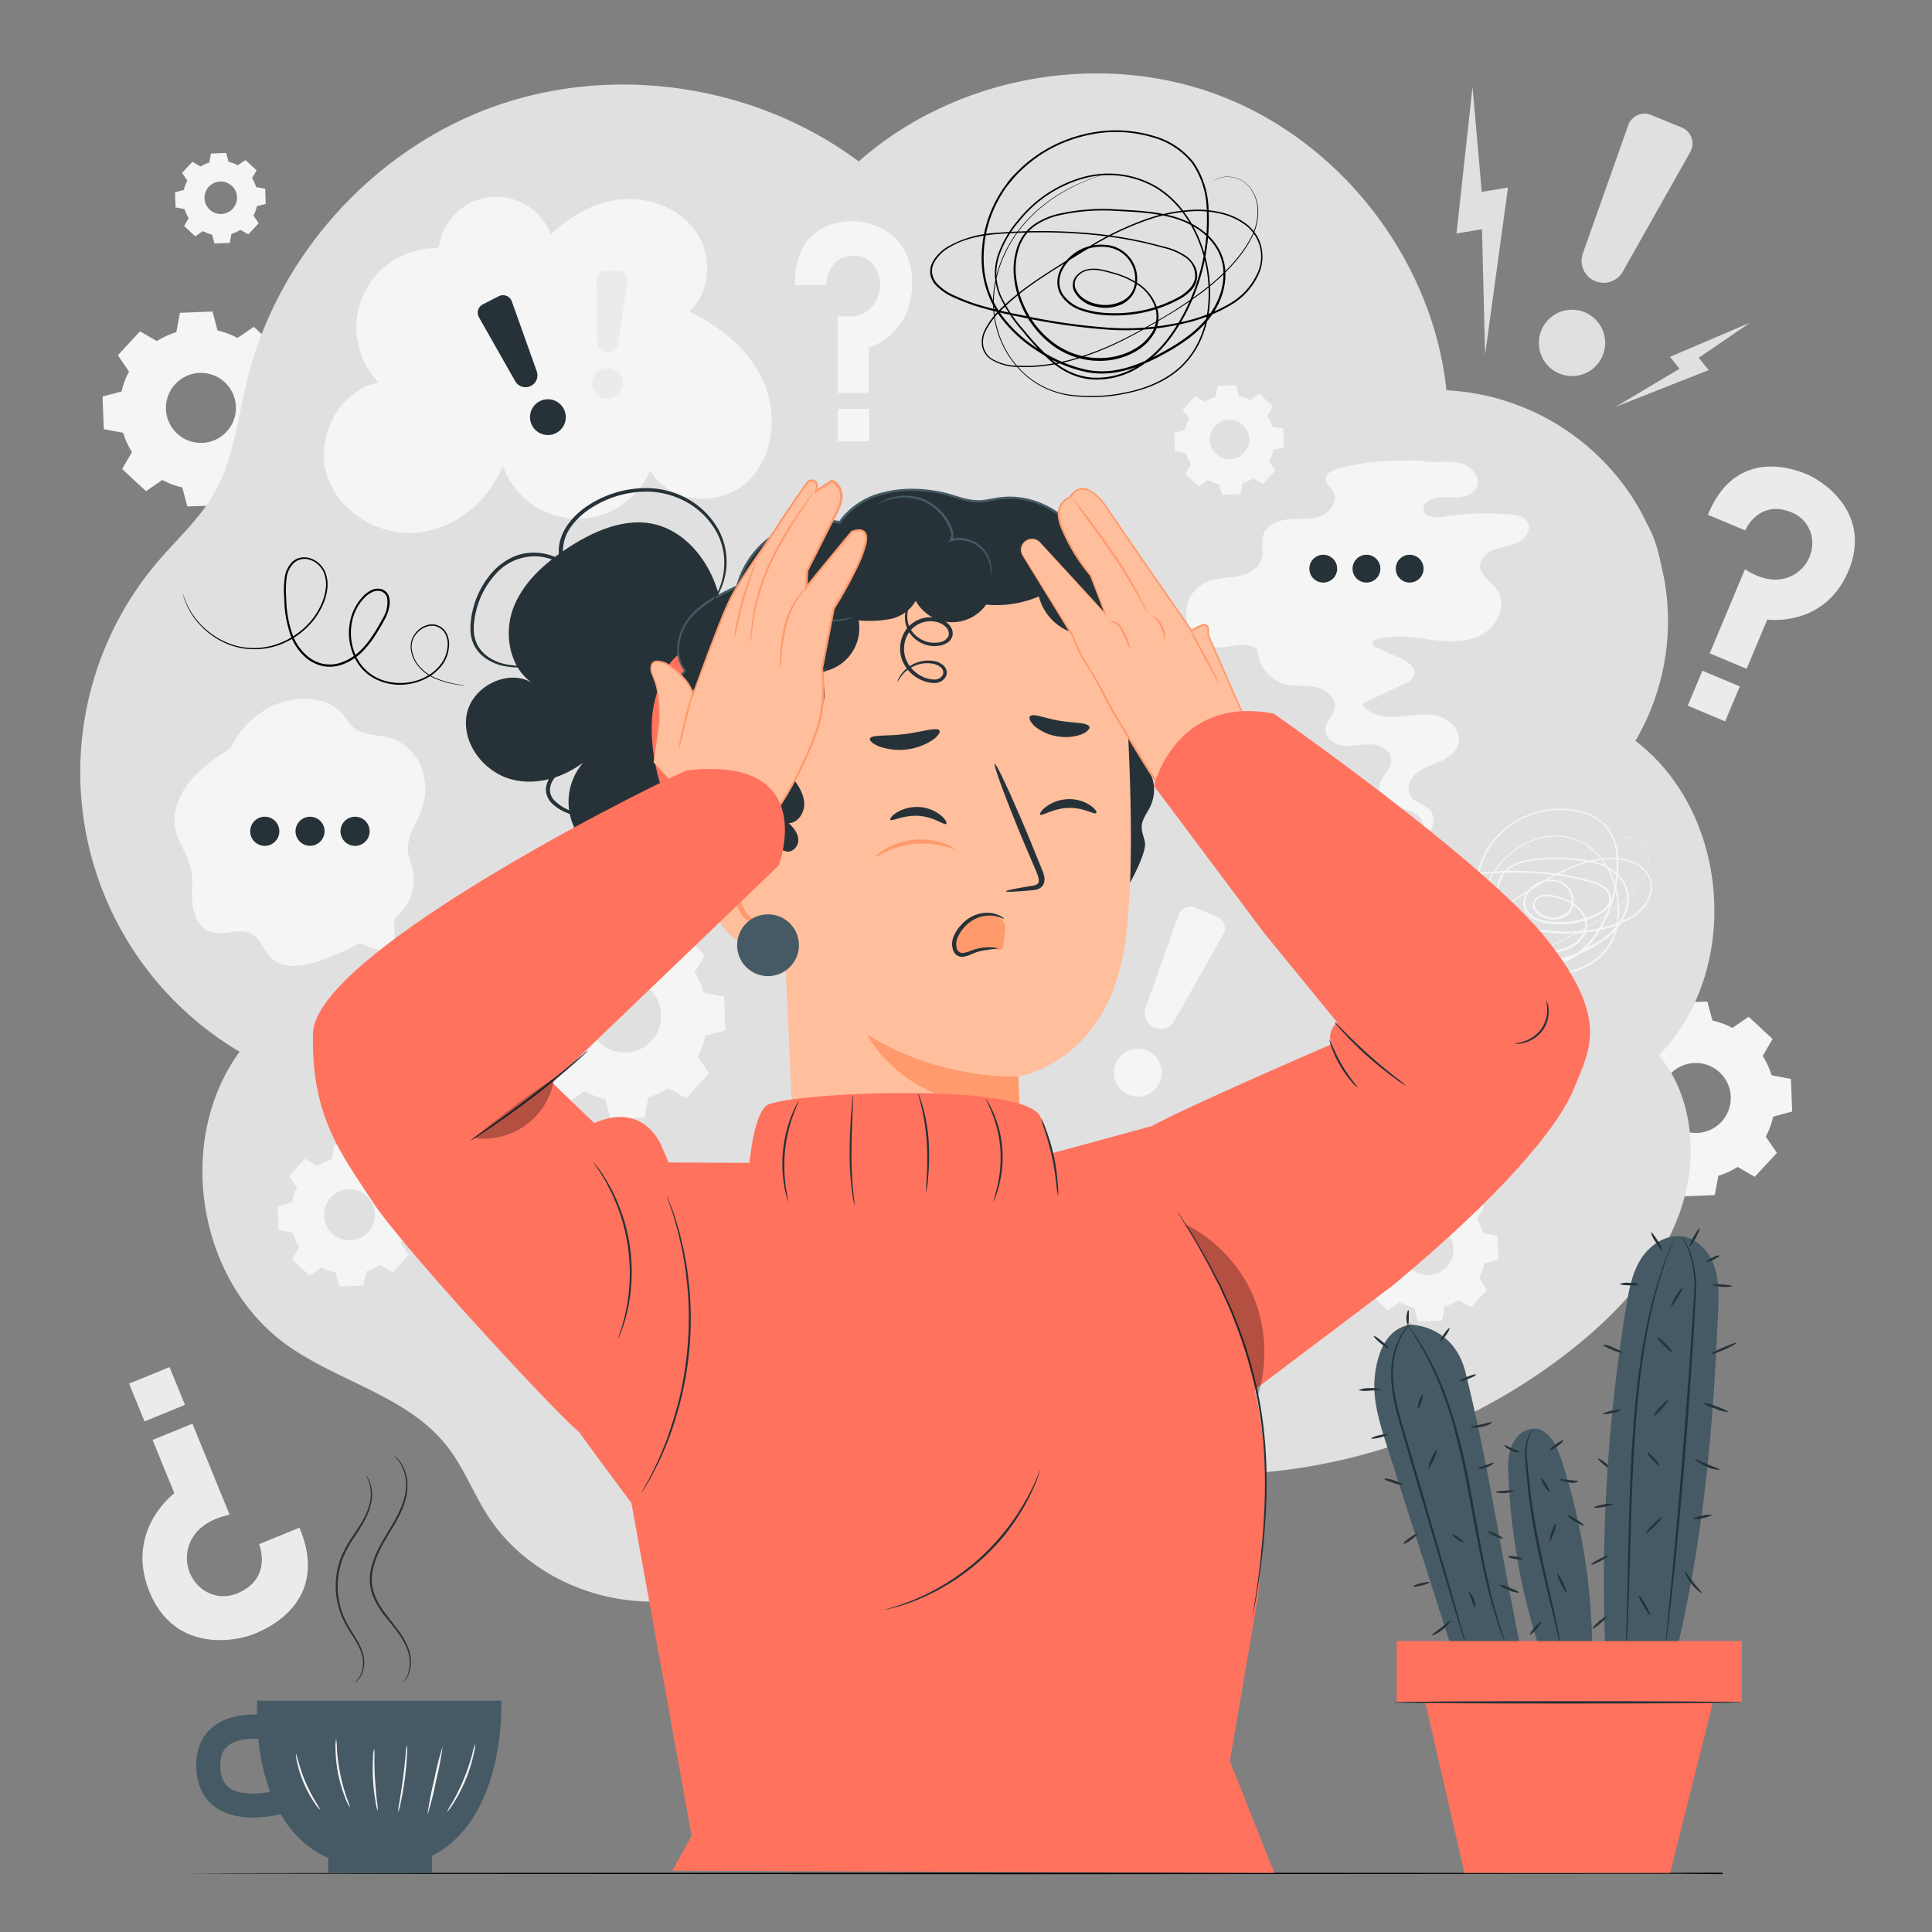 <svg xmlns="http://www.w3.org/2000/svg" viewBox="0 0 500 500"><rect x="0" y="0" width="500" height="500" fill="#808080" stroke="none"/><g id="freepik--background-complete--inject-6"><path d="M40.63,88.25a20.88,20.88,0,0,1,5-2.29l.94-5L55,80.62l1.31,4.93a20.33,20.33,0,0,1,5.16,1.91l4.21-2.88,6.2,5.73-2.56,4.42a20.74,20.74,0,0,1,2.3,5l5,.94L77,109.1,72,110.42a20.71,20.71,0,0,1-1.91,5.16L73,119.79,67.27,126l-4.41-2.55a20.81,20.81,0,0,1-5,2.3l-.93,5-8.44.32-1.32-4.93A20.61,20.61,0,0,1,42,124.22l-4.21,2.89-6.19-5.74L34.16,117a20.43,20.43,0,0,1-2.3-5l-5-.93-.32-8.44,4.93-1.32a21,21,0,0,1,1.91-5.16l-2.88-4.21,5.73-6.19,4.42,2.55ZM45.36,99.4a9.06,9.06,0,1,0,12.8-.48A9.06,9.06,0,0,0,45.36,99.4Z" style="fill:#f5f5f5"></path><path d="M427.49,266.81a20.74,20.74,0,0,1,5-2.3l.94-5,8.43-.32,1.32,4.93a20.3,20.3,0,0,1,5.16,1.9l4.21-2.88,6.19,5.74-2.55,4.41a21,21,0,0,1,2.3,5l5,.93.32,8.44L458.89,289a20.61,20.61,0,0,1-1.91,5.16l2.89,4.21-5.74,6.19L449.71,302a20.71,20.71,0,0,1-5,2.29l-.93,5-8.44.32L434,304.69a20.86,20.86,0,0,1-5.16-1.91l-4.21,2.88-6.19-5.73,2.55-4.42a20.88,20.88,0,0,1-2.29-5l-5-.94-.32-8.43,4.93-1.32a20.33,20.33,0,0,1,1.91-5.16l-2.88-4.21,5.73-6.19,4.42,2.55ZM432.22,278a9.06,9.06,0,1,0,12.8-.49A9.06,9.06,0,0,0,432.22,278Z" style="fill:#f5f5f5"></path><path d="M51.85,43.13a9.75,9.75,0,0,1,2.32-1.07l.44-2.33,3.92-.15.61,2.29a10.07,10.07,0,0,1,2.4.89l2-1.34,2.87,2.67-1.18,2a9.4,9.4,0,0,1,1.06,2.33l2.34.43.15,3.92-2.3.61a9.49,9.49,0,0,1-.88,2.4l1.34,2-2.67,2.88-2.05-1.19a10,10,0,0,1-2.33,1.07l-.43,2.33L55.5,63l-.62-2.29a9.81,9.81,0,0,1-2.4-.89l-1.95,1.34-2.88-2.67,1.19-2.05a9.37,9.37,0,0,1-1.07-2.32l-2.33-.44-.15-3.92,2.29-.61a9.51,9.51,0,0,1,.89-2.4l-1.34-2,2.66-2.88,2.06,1.19Zm2.2,5.18A4.21,4.21,0,1,0,60,48.09,4.22,4.22,0,0,0,54.05,48.31Z" style="fill:#f5f5f5"></path><path d="M77.49,395.36l-10.43,4.27s3.59,8.76-5.45,12.64a9.14,9.14,0,0,1-10.38-2,10.14,10.14,0,0,1-2.71-8.76c.57-3.64,3.37-7.87,10.9-9.51L49.8,368.44l-10.31,4.22,5.63,13.78S32.19,396.1,38.71,412c6.24,15.25,21.37,13.19,27.22,10.8C70.41,421,85.22,413.68,77.49,395.36Z" style="fill:#ebebeb"></path><rect x="34.96" y="355.56" width="11.31" height="10.56" transform="translate(214.86 679.42) rotate(157.75)" style="fill:#ebebeb"></rect><path d="M442,133.22l9.65,4.05s3.4-8.1,11.88-4.72a8.47,8.47,0,0,1,5.48,8.16,9.39,9.39,0,0,1-4,7.53c-2.77,2-7.38,3-13.41-.91l-9.12,21.76,9.54,4,5.35-12.75s14.83,2.15,21-12.6c5.92-14.11-5.37-22.7-10.78-25C463.48,121,449,116.12,442,133.22Z" style="fill:#ebebeb"></path><rect x="438.29" y="175.21" width="10.5" height="9.81" transform="translate(104.14 -157.49) rotate(22.75)" style="fill:#ebebeb"></rect><polygon points="452.97 83.48 432.19 92.35 434.67 95.44 418.14 105.28 442.2 95.78 439.64 92.59 452.97 83.48" style="fill:#e0e0e0"></polygon><polygon points="381.09 22.51 376.94 60.42 383.54 59.33 384.34 91.79 390.27 48.53 383.47 49.66 381.09 22.51" style="fill:#e0e0e0"></polygon><path d="M421.39,32.4,409.64,65.59a5.7,5.7,0,0,0,2.83,7h0a5.69,5.69,0,0,0,7.51-2.3l17.45-30.94A4.47,4.47,0,0,0,435.24,33l-7.93-3.25A4.48,4.48,0,0,0,421.39,32.4Z" style="fill:#e0e0e0"></path><path d="M413.27,94.42a8.58,8.58,0,1,1-.74-12.1A8.59,8.59,0,0,1,413.27,94.42Z" style="fill:#e0e0e0"></path></g><g id="freepik--Table--inject-6"><path d="M409.43,484.71l.62,0,1.82,0,7.1,0,26.81-.06v.28l-182.6.12-154.83-.08-46.92-.08-12.76-.05-3.32,0-1.13,0,1.13,0,3.32,0,12.76-.05,46.92-.08,154.83-.08,182.6.12v.28L419,484.79l-7.1,0-1.82,0Z"></path></g><g id="freepik--Shape--inject-6"><path d="M423.24,191.73a61.09,61.09,0,0,0,7.52-41.49c-.1-.56-.21-1.12-.35-1.69-1-4.9-1.84-8.89-4.21-13.06-.24-.52-.49-1-.75-1.55s-.52-1-.79-1.53A61.08,61.08,0,0,0,374.34,101c-3.51-33.33-26.81-63.81-58-76s-69-5.42-94.11,16.78C195.66,21.92,159,16.4,127.79,27.59s-56,38.72-63.89,70.93c-2.41,9.84-3.41,20.28-8.44,29.08-3.79,6.65-9.6,11.86-14.57,17.68A84.07,84.07,0,0,0,62,272.19c-16.79,23.06-10.9,59.37,12.31,75.94,13.33,9.51,31.11,13.15,41.27,26,4.32,5.46,6.82,12.13,10.57,18,12.75,20,41.08,28.13,62.5,18l113.78-28.92a149.91,149.91,0,0,0,106.93-34.06c10.91-9.12,20.72-20.2,25.45-33.61s3.6-29.48-5.48-40.43C450.78,251.07,447.72,210.33,423.24,191.73Z" style="fill:#e0e0e0"></path></g><g id="freepik--Gears--inject-6"><path d="M149.82,244.93a21.31,21.31,0,0,1,5.21-2.39l1-5.23,8.8-.34,1.37,5.14a21.83,21.83,0,0,1,5.38,2l4.39-3,6.45,6-2.66,4.6a21.61,21.61,0,0,1,2.4,5.22l5.23,1,.33,8.8L182.56,268a21.83,21.83,0,0,1-2,5.38l3,4.39-6,6.46L173,281.6a21.72,21.72,0,0,1-5.21,2.4l-1,5.23-8.8.33-1.37-5.14a21.83,21.83,0,0,1-5.38-2l-4.39,3-6.45-6,2.66-4.6a21.31,21.31,0,0,1-2.39-5.21l-5.23-1-.34-8.79,5.14-1.38a21.83,21.83,0,0,1,2-5.38l-3-4.39,6-6.45,4.6,2.66Zm4.93,11.63a9.44,9.44,0,1,0,13.35-.51A9.45,9.45,0,0,0,154.75,256.56Z" style="fill:#f5f5f5"></path><path d="M311.79,104a11.41,11.41,0,0,1,2.82-1.3l.53-2.82,4.75-.18.74,2.77a12,12,0,0,1,2.91,1.08l2.37-1.63,3.49,3.24L328,107.61a11.76,11.76,0,0,1,1.29,2.82l2.83.53.18,4.75-2.78.74a11.6,11.6,0,0,1-1.07,2.91l1.62,2.37-3.23,3.48-2.49-1.43a11.58,11.58,0,0,1-2.82,1.29l-.52,2.82-4.75.19-.75-2.78a11.56,11.56,0,0,1-2.9-1.08l-2.37,1.63-3.49-3.23,1.44-2.49a12.19,12.19,0,0,1-1.3-2.82l-2.82-.53-.18-4.75,2.78-.74a11.39,11.39,0,0,1,1.07-2.9L306.08,106l3.23-3.49,2.48,1.44Zm2.67,6.28a5.1,5.1,0,1,0,7.21-.28A5.09,5.09,0,0,0,314.46,110.25Z" style="fill:#f5f5f5"></path><path d="M82.17,301.75a15.41,15.41,0,0,1,3.65-1.67l.68-3.66,6.15-.23,1,3.59a15.36,15.36,0,0,1,3.76,1.39l3.06-2.1,4.52,4.18-1.87,3.22a15.06,15.06,0,0,1,1.68,3.65l3.65.68.24,6.15-3.6.95a14.89,14.89,0,0,1-1.39,3.77l2.1,3.06-4.18,4.51-3.21-1.86a15.06,15.06,0,0,1-3.65,1.68L94,332.71l-6.15.24-1-3.6A15,15,0,0,1,83.17,328l-3.06,2.1-4.52-4.18,1.86-3.21A15.41,15.41,0,0,1,75.78,319l-3.65-.68-.24-6.15,3.59-1a15.36,15.36,0,0,1,1.39-3.76l-2.1-3.07L79,299.89l3.22,1.86Zm3.45,8.13a6.6,6.6,0,1,0,9.32-.36A6.59,6.59,0,0,0,85.62,309.88Z" style="fill:#f5f5f5"></path><path d="M361.27,310.78a15,15,0,0,1,3.64-1.68l.69-3.65,6.14-.24,1,3.6a14.83,14.83,0,0,1,3.76,1.39l3.07-2.1,4.51,4.18-1.86,3.21a15.06,15.06,0,0,1,1.68,3.65l3.65.68.23,6.15-3.59,1a15,15,0,0,1-1.39,3.76l2.1,3.07-4.18,4.51-3.22-1.86a15.16,15.16,0,0,1-3.64,1.67l-.68,3.66L367,342l-1-3.59a15.22,15.22,0,0,1-3.76-1.39l-3.07,2.1-4.51-4.18,1.86-3.22a15.13,15.13,0,0,1-1.67-3.64l-3.66-.69-.23-6.14,3.59-1a15.44,15.44,0,0,1,1.39-3.77l-2.1-3.06,4.18-4.51,3.22,1.86Zm3.45,8.12a6.6,6.6,0,1,0,9.32-.35A6.6,6.6,0,0,0,364.72,318.9Z" style="fill:#f5f5f5"></path></g><g id="freepik--speech-bubbles--inject-6"><path d="M109,198.53a12.91,12.91,0,0,0-8.19-7.59c-3.19-.91-6.93-.55-9.42-2.74-1.18-1-1.88-2.52-2.92-3.7A11.86,11.86,0,0,0,81,181c-9.34-1.26-17.91,5.13-21.32,12.61h0c-3.82,2.53-7.7,5.11-10.59,8.67s-4.66,8.31-3.59,12.76c.78,3.27,3,6.05,3.8,9.32.74,3,.25,6.12.48,9.18s1.54,6.41,4.4,7.53c3.53,1.38,7.9-1.21,11.15.72,2.21,1.31,2.93,4.18,4.73,6,3.14,3.18,8.42,2.36,12.64.9A68.06,68.06,0,0,0,96.65,242a27.66,27.66,0,0,0,7.65-6.54A12.66,12.66,0,0,0,107,226c-.34-2-1.31-3.94-1.44-6-.22-3.61,2.16-6.8,3.45-10.19A15.67,15.67,0,0,0,109,198.53Z" style="fill:#f5f5f5"></path><polygon points="102.04 237.79 92.92 244.07 92.91 244.09 102.24 247.39 102.04 237.79" style="fill:#f5f5f5"></polygon><path d="M72.29,215.13a3.77,3.77,0,1,1-3.76-3.76A3.76,3.76,0,0,1,72.29,215.13Z" style="fill:#263238"></path><path d="M84,215.13a3.76,3.76,0,1,1-3.76-3.76A3.76,3.76,0,0,1,84,215.13Z" style="fill:#263238"></path><path d="M95.66,215.13a3.77,3.77,0,1,1-3.77-3.76A3.76,3.76,0,0,1,95.66,215.13Z" style="fill:#263238"></path><path d="M395.28,135c-.85-1.37-2.67-1.7-4.27-1.84a70.31,70.31,0,0,0-17.45.6c-2,.33-4.94.15-5.14-1.91-.12-1.21,1-2.22,2.11-2.66,2-.75,4.17-.39,6.28-.44s4.51-.75,5.36-2.68c1.29-2.94-2.06-6-5.23-6.44s-6.5.42-9.56-.53l-6.67.14a58,58,0,0,0-14.58,2.12c-1.33.37-2.89,1.08-3,2.45s1.3,2.27,1.94,3.46c1.29,2.39-.82,5.41-3.37,6.35s-5.37.56-8.08.77-5.74,1.35-6.63,3.91c-.71,2,.14,4.34-.48,6.39-.79,2.61-3.67,4-6.35,4.46s-5.52.4-8,1.53a8.82,8.82,0,0,0,3.45,16.85c1.92.05,3.8-.53,5.72-.63a6.58,6.58,0,0,1,4,1,10.11,10.11,0,0,0,7,9.1c2.65.71,5.49.26,8.18.83s5.44,2.84,4.93,5.54c-.36,1.92-2.27,3.33-2.43,5.29-.18,2.38,2.41,4.13,4.79,4.34s4.78-.51,7.17-.37,5.06,1.66,5.11,4c.06,2.66-3.07,4.54-3.13,7.2-.05,2.23,2.09,3.88,4.17,4.69s4.41,1.22,6.05,2.73,1.92,4.74-.12,5.64c3.29-.12,5.23-4.9,2.94-7.28-1.41-1.47-3.79-1.87-4.89-3.59-1.21-1.92-.15-4.58,1.6-6s4-2.08,6.1-3,4.16-2.41,4.69-4.62c.81-3.31-2.37-6.45-5.7-7.19s-6.77.09-10.17.3-7.28-.49-9.2-3.31l11.12-5.29a4.21,4.21,0,0,0,2.48-2.14c.61-1.91-1.57-3.47-3.39-4.3l-7.25-3.29a4.45,4.45,0,0,0-.28-1.29c4.39-1.81,9.36-1.11,14.07-.48s9.75,1.14,14-1,7-7.92,4.26-11.81c-1.48-2.1-4.33-3.53-4.39-6.1-.05-2.12,2-3.73,4-4.41s4.22-.81,6.08-1.83S396.4,136.8,395.28,135Z" style="fill:#f5f5f5"></path><circle cx="342.46" cy="147.17" r="3.6" style="fill:#263238"></circle><path d="M357.24,147.17a3.6,3.6,0,1,1-3.6-3.6A3.6,3.6,0,0,1,357.24,147.17Z" style="fill:#263238"></path><circle cx="364.82" cy="147.17" r="3.6" style="fill:#263238"></circle><path d="M112.82,64.24a20.52,20.52,0,0,0-14.91,34.7c-9.82,2.12-16.13,13.63-13.5,23.33s13,16.33,23,15.63,19-8,22.7-17.38a20.48,20.48,0,0,0,38.19,1.2c4.43,8.24,17,9.62,24.27,3.68s8.89-17,5.42-25.67-11.17-15.14-19.66-19.07c5.41-4.88,6.08-13.82,2.23-20s-11.46-9.5-18.74-9.13-14.12,4.07-19.27,9.23a15,15,0,0,0-28.93,3.05" style="fill:#f5f5f5"></path><path d="M123.94,82.1l9.39,16.55a3.08,3.08,0,0,0,3.86,1.32h0a3.07,3.07,0,0,0,1.72-3.88L132.46,78a2.43,2.43,0,0,0-3.37-1.35L125,78.75A2.42,2.42,0,0,0,123.94,82.1Z" style="fill:#263238"></path><path d="M146.39,107.37a4.63,4.63,0,1,1-5.2-4A4.63,4.63,0,0,1,146.39,107.37Z" style="fill:#263238"></path><path d="M154.33,72.25l.3,16.42a2.66,2.66,0,0,0,2.38,2.6h0A2.67,2.67,0,0,0,159.92,89l2.56-16.37a2.1,2.1,0,0,0-2-2.41l-4-.12A2.08,2.08,0,0,0,154.33,72.25Z" style="fill:#ebebeb"></path><path d="M160.94,100.68a4,4,0,1,1-2.31-5.17A4,4,0,0,1,160.94,100.68Z" style="fill:#ebebeb"></path></g><g id="freepik--Symbols--inject-6"><path d="M305,236.81l-8.51,24a4.12,4.12,0,0,0,2,5.07h0a4.13,4.13,0,0,0,5.44-1.66l12.64-22.41a3.24,3.24,0,0,0-1.6-4.58l-5.74-2.36A3.23,3.23,0,0,0,305,236.81Z" style="fill:#f5f5f5"></path><path d="M299.11,281.72a6.21,6.21,0,1,1-.54-8.76A6.22,6.22,0,0,1,299.11,281.72Z" style="fill:#f5f5f5"></path><path d="M205.73,73.77h8.1s0-7.47,7.08-7.61a6.61,6.61,0,0,1,6.35,4.6,8.61,8.61,0,0,1-.58,7.2c-1.37,2.49-4.39,4.75-9.85,3.69v20.06h8V90s11.24-3.19,11.24-16.78c0-13-10.63-16-15.18-16C217.43,57.15,205.57,58.07,205.73,73.77Z" style="fill:#f5f5f5"></path><rect x="216.81" y="105.84" width="8.14" height="8.34" style="fill:#f5f5f5"></rect></g><g id="freepik--Doodles--inject-6"><path d="M419.09,217.73a3.76,3.76,0,0,1,.34-.31,3.53,3.53,0,0,1,1.21-.6,4.45,4.45,0,0,1,2.23,0,4.58,4.58,0,0,1,2.58,1.65,6.36,6.36,0,0,1,1.3,3.67,9.29,9.29,0,0,1-1.12,4.58,27.54,27.54,0,0,1-7.91,8.69,67,67,0,0,1-5.86,3.91c-2.12,1.27-4.36,2.57-6.78,3.78a47.32,47.32,0,0,1-7.85,3.18,29.5,29.5,0,0,1-4.39,1,24,24,0,0,1-4.66.25,8.53,8.53,0,0,1-4.68-1.2,3.5,3.5,0,0,1-1.42-2.09,4.36,4.36,0,0,1,.32-2.54,12.86,12.86,0,0,1,3.15-4.08,37.34,37.34,0,0,1,4.11-3.36c2.94-2.08,6.07-4,9.29-6a48.22,48.22,0,0,1,10.51-5,26.79,26.79,0,0,1,6-1.16,16.2,16.2,0,0,1,6.17.58,8.68,8.68,0,0,1,5.09,3.71,7,7,0,0,1,.11,6.37,11,11,0,0,1-4.51,4.8,26.31,26.31,0,0,1-6.2,2.62,41.3,41.3,0,0,1-13.71,1.33,103.36,103.36,0,0,1-14.12-2,66.94,66.94,0,0,1-7.11-1.74,29.91,29.91,0,0,1-3.47-1.34,8.9,8.9,0,0,1-3.13-2.13,3.45,3.45,0,0,1-.83-1.78,3.32,3.32,0,0,1,.33-2,6.87,6.87,0,0,1,2.75-2.7,17.55,17.55,0,0,1,7.37-2.1,89.12,89.12,0,0,1,15.58,0,68.41,68.41,0,0,1,7.86,1.18c1.3.27,2.6.6,3.89,1a10.63,10.63,0,0,1,3.76,1.63,4,4,0,0,1,1.67,3.74,5.07,5.07,0,0,1-2.65,3.19,21.63,21.63,0,0,1-7.84,2.58,22.35,22.35,0,0,1-4.17.14,14.43,14.43,0,0,1-4.14-.78,6.19,6.19,0,0,1-3.39-2.59,4.44,4.44,0,0,1,0-4.26,7.48,7.48,0,0,1,7.29-3.88,5.57,5.57,0,0,1,5.21,6.09,4.35,4.35,0,0,1-2.42,3.61,6.43,6.43,0,0,1-4.38.43,5,5,0,0,1-3.56-2.6,2.38,2.38,0,0,1,.23-2.32,3.26,3.26,0,0,1,1.93-1.26,9,9,0,0,1,4.42.53,13.6,13.6,0,0,1,4.06,1.83,7.56,7.56,0,0,1,2.82,3.49,5.33,5.33,0,0,1-.25,4.48,8,8,0,0,1-3.23,3.16,11.32,11.32,0,0,1-4.31,1.39,12.78,12.78,0,0,1-8.67-2.15,15.55,15.55,0,0,1-5.6-7.08,13.26,13.26,0,0,1-.61-9,7.64,7.64,0,0,1,2.69-3.76,11.92,11.92,0,0,1,4.22-1.83,32.67,32.67,0,0,1,9-.7,46.37,46.37,0,0,1,8.94,1,12.69,12.69,0,0,1,7.49,4.76,8.38,8.38,0,0,1,1.49,4.25,10.53,10.53,0,0,1-.69,4.42,15.25,15.25,0,0,1-5.55,6.81,33.3,33.3,0,0,1-3.71,2.32,34.64,34.64,0,0,1-3.94,1.88,15.18,15.18,0,0,1-8.57,1.07,24.85,24.85,0,0,1-14.15-9.11,16,16,0,0,1-2.87-7.9,19.37,19.37,0,0,1,1.1-8.25,19.85,19.85,0,0,1,4.34-7,22.67,22.67,0,0,1,6.62-4.77,23.59,23.59,0,0,1,7.78-2.13,21.41,21.41,0,0,1,7.93.81,12.57,12.57,0,0,1,6.55,4.31,14.16,14.16,0,0,1,2.43,7.37,33.12,33.12,0,0,1-2.62,14.89,30.22,30.22,0,0,1-3.72,6.46,18.11,18.11,0,0,1-5.49,4.86,13,13,0,0,1-7,1.64,11.22,11.22,0,0,1-6.52-2.77,40,40,0,0,1-4.79-5.06,22.83,22.83,0,0,1-3.77-5.73,10.15,10.15,0,0,1-.76-3.34,9.48,9.48,0,0,1,.48-3.35,17.17,17.17,0,0,1,3.34-5.7,20.59,20.59,0,0,1,10.58-6.95,15.44,15.44,0,0,1,11.91,1.62,18,18,0,0,1,7.09,9.09,22.57,22.57,0,0,1,1.33,10.93,15.21,15.21,0,0,1-4.53,9.28,18.12,18.12,0,0,1-8.81,4.17,26.92,26.92,0,0,1-9.13.39,13.8,13.8,0,0,1-7.6-3.57,15.65,15.65,0,0,1-4.14-6.53,16.13,16.13,0,0,1-.67-7,20.26,20.26,0,0,1,4.79-10.67,25,25,0,0,1,6.71-5.42,30.91,30.91,0,0,1,4.86-2.18c1.13-.38,1.73-.53,1.73-.53s-.14.06-.43.15-.72.23-1.28.44A30.26,30.26,0,0,0,395.5,219a25,25,0,0,0-6.64,5.44,20,20,0,0,0-4.71,10.58,15.88,15.88,0,0,0,.69,6.9,15.38,15.38,0,0,0,4.09,6.42,13.62,13.62,0,0,0,7.47,3.49,26.88,26.88,0,0,0,9-.41,18,18,0,0,0,8.66-4.12,14.81,14.81,0,0,0,4.41-9.09,22.35,22.35,0,0,0-1.32-10.76,17.63,17.63,0,0,0-7-8.9A15.06,15.06,0,0,0,398.59,217a20.2,20.2,0,0,0-10.36,6.84,17.12,17.12,0,0,0-3.26,5.56,9.27,9.27,0,0,0-.46,3.22,9.93,9.93,0,0,0,.73,3.19,22.35,22.35,0,0,0,3.72,5.61,38.72,38.72,0,0,0,4.74,5,10.74,10.74,0,0,0,6.27,2.66,12.49,12.49,0,0,0,6.78-1.59,17.7,17.7,0,0,0,5.35-4.75,29.8,29.8,0,0,0,3.64-6.36,32.5,32.5,0,0,0,2.58-14.67,13.72,13.72,0,0,0-2.34-7.13,12.09,12.09,0,0,0-6.31-4.13,20.86,20.86,0,0,0-7.75-.79,23.13,23.13,0,0,0-7.61,2.09,20.61,20.61,0,0,0-10.7,11.51,18.82,18.82,0,0,0-1.07,8.05,15.49,15.49,0,0,0,2.78,7.65,24.46,24.46,0,0,0,13.84,8.9,14.69,14.69,0,0,0,8.28-1,35.39,35.39,0,0,0,3.88-1.86A31.55,31.55,0,0,0,415,242.7a14.7,14.7,0,0,0,5.36-6.57,10.08,10.08,0,0,0,.67-4.2,7.93,7.93,0,0,0-1.4-4,12.22,12.22,0,0,0-7.2-4.56,46.19,46.19,0,0,0-8.83-1,31.9,31.9,0,0,0-8.88.69,11.43,11.43,0,0,0-4,1.74,7,7,0,0,0-2.5,3.51,12.68,12.68,0,0,0,.59,8.68,15.07,15.07,0,0,0,5.41,6.84,12.26,12.26,0,0,0,8.33,2.06,10.57,10.57,0,0,0,4.1-1.32,7.49,7.49,0,0,0,3-2.95,4.77,4.77,0,0,0,.22-4.06,7,7,0,0,0-2.63-3.25,13.35,13.35,0,0,0-3.9-1.76,8.76,8.76,0,0,0-4.16-.52,2.76,2.76,0,0,0-1.63,1.06,1.85,1.85,0,0,0-.18,1.82,4.5,4.5,0,0,0,3.21,2.3,5.94,5.94,0,0,0,4-.38,3.92,3.92,0,0,0,2.15-3.21,5.29,5.29,0,0,0-1.21-3.78,5.21,5.21,0,0,0-3.55-1.75,7,7,0,0,0-6.79,3.6,3.93,3.93,0,0,0,0,3.79,5.77,5.77,0,0,0,3.12,2.36,13.88,13.88,0,0,0,4,.75,21.4,21.4,0,0,0,4.08-.13A21,21,0,0,0,414,236a4.58,4.58,0,0,0,2.43-2.85,3.55,3.55,0,0,0-1.49-3.27,10.21,10.21,0,0,0-3.59-1.54c-1.28-.36-2.57-.69-3.86-1a69.46,69.46,0,0,0-7.81-1.18,90.07,90.07,0,0,0-15.49,0,17.31,17.31,0,0,0-7.18,2,6.41,6.41,0,0,0-2.57,2.51,2.84,2.84,0,0,0,.45,3.23,8.39,8.39,0,0,0,3,2,30.17,30.17,0,0,0,3.42,1.32,62.1,62.1,0,0,0,7.06,1.73,100,100,0,0,0,14.05,2A40.65,40.65,0,0,0,416,239.72a25.82,25.82,0,0,0,6.11-2.57,10.7,10.7,0,0,0,4.36-4.61,6.56,6.56,0,0,0-.09-6,8.38,8.38,0,0,0-4.87-3.54,16.19,16.19,0,0,0-6-.57,26.22,26.22,0,0,0-5.86,1.15,47.7,47.7,0,0,0-10.44,4.94c-3.21,2-6.36,3.91-9.27,6a36.06,36.06,0,0,0-4.08,3.33,12.49,12.49,0,0,0-3.09,4,4,4,0,0,0-.31,2.36,3.17,3.17,0,0,0,1.29,1.9,8.32,8.32,0,0,0,4.52,1.16,24.28,24.28,0,0,0,4.61-.24,29.36,29.36,0,0,0,4.36-1,47.5,47.5,0,0,0,7.81-3.14c2.42-1.2,4.66-2.5,6.77-3.76a63.32,63.32,0,0,0,5.86-3.87,27.56,27.56,0,0,0,7.89-8.6,9.19,9.19,0,0,0,1.13-4.51,6.27,6.27,0,0,0-1.26-3.61,4.45,4.45,0,0,0-2.51-1.63,4.33,4.33,0,0,0-2.19,0A3.83,3.83,0,0,0,419.09,217.73Z" style="fill:#f5f5f5"></path><path d="M313.39,47.38a5.64,5.64,0,0,1,2.49-1.44,7,7,0,0,1,3.56,0,7.29,7.29,0,0,1,4.11,2.63,10.18,10.18,0,0,1,2.07,5.86,14.75,14.75,0,0,1-1.79,7.32c-2.57,4.88-7,9.61-12.67,13.9a106.27,106.27,0,0,1-9.39,6.25c-3.39,2-7,4.11-10.86,6.05A75.22,75.22,0,0,1,278.35,93a47.22,47.22,0,0,1-7,1.56,38.33,38.33,0,0,1-7.45.4A13.48,13.48,0,0,1,256.42,93a5.38,5.38,0,0,1-2.23-3.28,6.71,6.71,0,0,1,.5-4,20.58,20.58,0,0,1,5-6.51,60.65,60.65,0,0,1,6.58-5.38c2.33-1.67,4.78-3.25,7.27-4.83s5-3.19,7.6-4.76a77.27,77.27,0,0,1,16.82-8,42.51,42.51,0,0,1,9.5-1.86,26.14,26.14,0,0,1,9.85.92,17,17,0,0,1,4.57,2.18,11.19,11.19,0,0,1,3.52,3.72,11,11,0,0,1,.18,10.1A17.53,17.53,0,0,1,318.42,79a41.75,41.75,0,0,1-9.91,4.19,66,66,0,0,1-21.92,2.11A163.08,163.08,0,0,1,264,82a105.35,105.35,0,0,1-11.38-2.78,49.83,49.83,0,0,1-5.54-2.14,14.16,14.16,0,0,1-5-3.39,5.41,5.41,0,0,1-1.31-2.78,5.17,5.17,0,0,1,.52-3,10.83,10.83,0,0,1,4.35-4.27,28.24,28.24,0,0,1,11.75-3.35,145.21,145.21,0,0,1,24.93.08,108.25,108.25,0,0,1,12.58,1.9c2.09.43,4.17,1,6.23,1.53a16.89,16.89,0,0,1,6,2.58,7.51,7.51,0,0,1,2.12,2.56,5.23,5.23,0,0,1,.51,3.3,5.91,5.91,0,0,1-1.56,3,12,12,0,0,1-2.62,2,34.51,34.51,0,0,1-12.5,4.12,36.11,36.11,0,0,1-6.66.22,23.4,23.4,0,0,1-6.59-1.24,9.83,9.83,0,0,1-5.34-4.09,6.49,6.49,0,0,1-.85-3.34,7.9,7.9,0,0,1,.88-3.34A11.82,11.82,0,0,1,286,63.37,8.77,8.77,0,0,1,294.26,73a7.32,7.32,0,0,1-1.14,3.34,7.11,7.11,0,0,1-2.66,2.33,10.21,10.21,0,0,1-6.92.68,7.88,7.88,0,0,1-5.6-4.08,3.68,3.68,0,0,1,.35-3.56,5.21,5.21,0,0,1,3-2,9,9,0,0,1,3.58,0c1.17.21,2.3.53,3.43.85a22.57,22.57,0,0,1,6.45,2.91A12.09,12.09,0,0,1,299.22,79a8.86,8.86,0,0,1,.6,3.57,8.49,8.49,0,0,1-1,3.49,12.83,12.83,0,0,1-5.12,5,16.19,16.19,0,0,1-3.31,1.44,17.62,17.62,0,0,1-3.53.76,20.39,20.39,0,0,1-13.8-3.41,24.83,24.83,0,0,1-8.91-11.27,24.33,24.33,0,0,1-1.75-7.09,18,18,0,0,1,.78-7.28,12.13,12.13,0,0,1,4.25-6,18.83,18.83,0,0,1,6.71-2.91,52.2,52.2,0,0,1,14.41-1.13c4.79.25,9.61.44,14.28,1.61s9.15,3.57,11.92,7.56a13.29,13.29,0,0,1,2.36,6.73,16.77,16.77,0,0,1-1.11,7c-1.66,4.5-5.06,8.1-8.82,10.84a53,53,0,0,1-5.94,3.7,54.93,54.93,0,0,1-6.29,3,28.84,28.84,0,0,1-6.7,1.85,21.54,21.54,0,0,1-6.94-.14A35.76,35.76,0,0,1,268.73,91a35.7,35.7,0,0,1-10-9.19,25.49,25.49,0,0,1-4.59-12.58,31.7,31.7,0,0,1,4.65-19.14c.56-1,1.26-1.81,1.88-2.72s1.38-1.71,2.15-2.5a36.1,36.1,0,0,1,10.56-7.61,37.66,37.66,0,0,1,12.42-3.4,34.14,34.14,0,0,1,12.65,1.28A20.06,20.06,0,0,1,308.9,42a22.45,22.45,0,0,1,3.86,11.73,52.62,52.62,0,0,1-4.18,23.79,48.54,48.54,0,0,1-5.93,10.31,28.75,28.75,0,0,1-8.76,7.76,20.71,20.71,0,0,1-11.18,2.62,16.57,16.57,0,0,1-5.56-1.37,21,21,0,0,1-4.8-3,62.86,62.86,0,0,1-7.66-8.1,36.49,36.49,0,0,1-6-9.14,16,16,0,0,1-1.21-5.3,15.44,15.44,0,0,1,.76-5.33,27.91,27.91,0,0,1,5.33-9.1,32.78,32.78,0,0,1,16.88-11.09,24.63,24.63,0,0,1,19,2.58,25.41,25.41,0,0,1,6.93,6.41,32.89,32.89,0,0,1,4.4,8.1,36.3,36.3,0,0,1,2.13,17.46,27.55,27.55,0,0,1-2.37,8.15,22.27,22.27,0,0,1-4.85,6.66c-4,3.71-9.14,5.64-14.08,6.66a43.27,43.27,0,0,1-14.6.63,23.6,23.6,0,0,1-6.64-2,21.74,21.74,0,0,1-5.49-3.74,24.86,24.86,0,0,1-6.62-10.43,25.73,25.73,0,0,1-1.08-11.17A30.85,30.85,0,0,1,260,65.47a33.49,33.49,0,0,1,4.82-7.41,39.56,39.56,0,0,1,10.73-8.69,47.3,47.3,0,0,1,7.77-3.5c1.82-.63,2.78-.87,2.78-.87l-.7.23c-.46.14-1.15.37-2.06.69a48.67,48.67,0,0,0-7.73,3.54,39.92,39.92,0,0,0-10.68,8.7,33.94,33.94,0,0,0-4.77,7.39,30.59,30.59,0,0,0-2.78,9.6,25.28,25.28,0,0,0,1.09,11.07A24.52,24.52,0,0,0,265,96.54a21.77,21.77,0,0,0,12,5.61,43,43,0,0,0,14.5-.64c4.9-1,10-3,13.93-6.61a21.92,21.92,0,0,0,4.77-6.57,27.14,27.14,0,0,0,2.33-8.06A35.89,35.89,0,0,0,310.42,63a32.53,32.53,0,0,0-4.36-8,25,25,0,0,0-6.84-6.31,24.22,24.22,0,0,0-18.7-2.52,32.44,32.44,0,0,0-16.67,11,27.4,27.4,0,0,0-5.25,9,15.21,15.21,0,0,0-.74,5.19A15.74,15.74,0,0,0,259,76.43a36.2,36.2,0,0,0,6,9,63.58,63.58,0,0,0,7.62,8,17.43,17.43,0,0,0,10.11,4.3,20.29,20.29,0,0,0,10.94-2.57,28.67,28.67,0,0,0,8.61-7.64,47.85,47.85,0,0,0,5.87-10.22,52.17,52.17,0,0,0,4.13-23.58,21.89,21.89,0,0,0-3.77-11.48,19.61,19.61,0,0,0-10.19-6.69,33.53,33.53,0,0,0-12.46-1.26,37.44,37.44,0,0,0-12.25,3.36,35.48,35.48,0,0,0-10.41,7.51c-.76.77-1.42,1.64-2.12,2.46s-1.3,1.74-1.85,2.68a31.27,31.27,0,0,0-4.57,18.83,25,25,0,0,0,4.5,12.34,35.13,35.13,0,0,0,9.83,9,35.31,35.31,0,0,0,12.42,5.27,21.07,21.07,0,0,0,6.77.14,29.18,29.18,0,0,0,6.59-1.82,55.65,55.65,0,0,0,6.23-3,50.25,50.25,0,0,0,5.88-3.67c3.72-2.7,7-6.22,8.65-10.6a16.28,16.28,0,0,0,1.07-6.8,12.78,12.78,0,0,0-2.27-6.47,16.68,16.68,0,0,0-5.11-4.71,23.16,23.16,0,0,0-6.51-2.65c-4.59-1.15-9.4-1.34-14.17-1.59a51.46,51.46,0,0,0-14.27,1.12,18.17,18.17,0,0,0-6.52,2.82,11.41,11.41,0,0,0-4.06,5.7,17.43,17.43,0,0,0-.76,7.07,23.71,23.71,0,0,0,1.71,6.93,24.33,24.33,0,0,0,8.72,11,19.84,19.84,0,0,0,13.45,3.32,16.77,16.77,0,0,0,3.43-.73,15.54,15.54,0,0,0,3.21-1.4,12.26,12.26,0,0,0,4.92-4.79,7.85,7.85,0,0,0,.36-6.63,11.53,11.53,0,0,0-4.28-5.28,21.85,21.85,0,0,0-6.3-2.84c-2.22-.61-4.53-1.35-6.74-.85a4.67,4.67,0,0,0-2.7,1.77,3.15,3.15,0,0,0-.3,3.07,5.89,5.89,0,0,0,2.15,2.47,9.3,9.3,0,0,0,3.09,1.31,9.76,9.76,0,0,0,6.57-.63A6.52,6.52,0,0,0,292.69,76a6.68,6.68,0,0,0,1.06-3.1,8.28,8.28,0,0,0-7.76-9,11.33,11.33,0,0,0-11,5.86,7.28,7.28,0,0,0-.82,3.12,6,6,0,0,0,.77,3.09A9.48,9.48,0,0,0,280,79.8,23.14,23.14,0,0,0,286.44,81a35.14,35.14,0,0,0,6.57-.22,33.84,33.84,0,0,0,12.31-4.05,11.11,11.11,0,0,0,2.5-2,5.37,5.37,0,0,0,1.45-2.71,5.77,5.77,0,0,0-2.45-5.38,16.49,16.49,0,0,0-5.79-2.5c-2.06-.57-4.12-1.1-6.2-1.53a107.22,107.22,0,0,0-12.52-1.89,143.29,143.29,0,0,0-24.85-.09c-4,.4-8.11,1.22-11.55,3.28A10.31,10.31,0,0,0,241.73,68a4.73,4.73,0,0,0-.48,2.78,5,5,0,0,0,1.21,2.56,13.54,13.54,0,0,0,4.81,3.26,47.39,47.39,0,0,0,5.48,2.13,105.06,105.06,0,0,0,11.33,2.77,162.8,162.8,0,0,0,22.53,3.29,65.68,65.68,0,0,0,21.79-2.08,41.93,41.93,0,0,0,9.81-4.13,17.29,17.29,0,0,0,7-7.45,10.2,10.2,0,0,0-3.55-13.34,16.94,16.94,0,0,0-4.46-2.13,25.78,25.78,0,0,0-9.71-.91,41.89,41.89,0,0,0-9.42,1.83,77,77,0,0,0-16.75,7.94c-2.59,1.56-5.11,3.17-7.6,4.74s-4.93,3.16-7.26,4.82A60.07,60.07,0,0,0,260,79.45a20.32,20.32,0,0,0-5,6.4,6.37,6.37,0,0,0-.49,3.83,5.17,5.17,0,0,0,2.1,3.11,13.35,13.35,0,0,0,7.29,1.86,37.82,37.82,0,0,0,7.4-.39,46.39,46.39,0,0,0,7-1.54,76,76,0,0,0,12.53-5c3.87-1.93,7.46-4,10.85-6A105.23,105.23,0,0,0,311,75.44c5.67-4.27,10.1-9,12.66-13.81a14.61,14.61,0,0,0,1.8-7.24,10.16,10.16,0,0,0-2-5.81A7.14,7.14,0,0,0,319.42,46a6.94,6.94,0,0,0-3.53,0A5.88,5.88,0,0,0,313.39,47.38Z"></path><path d="M120.41,177.5s-.19,0-.56-.06l-1.61-.26a23.8,23.8,0,0,1-6-1.73,11.23,11.23,0,0,1-3.68-2.68,8.45,8.45,0,0,1-2.25-4.9,5.7,5.7,0,0,1,.56-3,6.36,6.36,0,0,1,2.18-2.41,5.06,5.06,0,0,1,3.33-.84,4.28,4.28,0,0,1,3,1.95,6,6,0,0,1,.82,3.71,9.5,9.5,0,0,1-1.11,3.81,8.51,8.51,0,0,1-1.2,1.67,12.19,12.19,0,0,1-1.51,1.45,14,14,0,0,1-3.73,2.09,15.23,15.23,0,0,1-4.33.89,13.84,13.84,0,0,1-4.55-.47,13.16,13.16,0,0,1-4.26-2,11.75,11.75,0,0,1-3.24-3.59,14.65,14.65,0,0,1-1.78-9.71,13.49,13.49,0,0,1,1.77-4.87,13,13,0,0,1,1.6-2.11A7.22,7.22,0,0,1,96,152.8a3.68,3.68,0,0,1,2.75-.32,3.15,3.15,0,0,1,1.23.75,3.1,3.1,0,0,1,.71,1.26,5.81,5.81,0,0,1,0,2.78,10.92,10.92,0,0,1-.91,2.61c-.85,1.64-1.78,3.19-2.79,4.75A24,24,0,0,1,93.43,169a14.11,14.11,0,0,1-4.78,2.95,9.36,9.36,0,0,1-5.54.33,10.17,10.17,0,0,1-4.7-2.79,14.1,14.1,0,0,1-3-4.48,30.31,30.31,0,0,1-1.84-10.2,24.34,24.34,0,0,1,.09-5.05,7,7,0,0,1,2.13-4.48,4.44,4.44,0,0,1,2.28-1,5.09,5.09,0,0,1,2.45.28,6.47,6.47,0,0,1,3.5,3.16,8.58,8.58,0,0,1,.7,4.53,13.87,13.87,0,0,1-1.17,4.26,19,19,0,0,1-2.16,3.69A20.39,20.39,0,0,1,72,167a18.78,18.78,0,0,1-6.9,1A18,18,0,0,1,59,166.72a20.34,20.34,0,0,1-8-5.86,18.74,18.74,0,0,1-3.15-5.44,11.69,11.69,0,0,1-.48-1.56,5.1,5.1,0,0,1-.13-.54s.19.73.71,2.07a19.33,19.33,0,0,0,3.21,5.34,20.15,20.15,0,0,0,7.93,5.72,17.74,17.74,0,0,0,6,1.26,18.53,18.53,0,0,0,6.77-1.07,20.12,20.12,0,0,0,9.25-6.75,18.38,18.38,0,0,0,2.09-3.61,13.54,13.54,0,0,0,1.13-4.13,8.13,8.13,0,0,0-.67-4.29,6,6,0,0,0-3.25-2.92,4.2,4.2,0,0,0-4.26.67,6.58,6.58,0,0,0-2,4.19,24.73,24.73,0,0,0-.08,4.95,29.87,29.87,0,0,0,1.82,10,13.88,13.88,0,0,0,2.87,4.32,9.74,9.74,0,0,0,4.47,2.65,9,9,0,0,0,5.24-.32,13.47,13.47,0,0,0,4.59-2.84c2.67-2.53,4.5-5.8,6.23-8.93a7.83,7.83,0,0,0,.88-5,2.5,2.5,0,0,0-.59-1,2.67,2.67,0,0,0-1-.62,3.2,3.2,0,0,0-2.37.29,6.75,6.75,0,0,0-2,1.53,12,12,0,0,0-1.54,2A13.07,13.07,0,0,0,91,161.5a14.24,14.24,0,0,0,1.7,9.39,11.73,11.73,0,0,0,7.21,5.39,14.47,14.47,0,0,0,8.61-.38,14,14,0,0,0,3.62-2,11,11,0,0,0,2.61-3,9.28,9.28,0,0,0,1.09-3.64,5.83,5.83,0,0,0-.75-3.49,3.9,3.9,0,0,0-2.76-1.8,4.76,4.76,0,0,0-3.11.77A5.94,5.94,0,0,0,107.1,165a5.36,5.36,0,0,0-.55,2.84,8.26,8.26,0,0,0,2.14,4.76,11.34,11.34,0,0,0,3.59,2.66,25.2,25.2,0,0,0,6,1.81l1.6.3Z"></path></g><g id="freepik--Mug--inject-6"><path d="M50.79,456.87c0,5.9,2.58,9.07,4.75,10.69,2.91,2.17,6.62,2.81,9.94,2.81a31.91,31.91,0,0,0,7.16-.87c4.68,8.05,12.86,14.45,27.15,13.8,31.92-1.48,29.93-43.16,29.93-43.16H66.58s-.1,1.37-.08,3.6c-3-.1-8,.28-11.57,3.33C53,448.67,50.79,451.66,50.79,456.87Zm6.22,0c0-2.3.63-3.95,1.93-5,2.11-1.79,5.75-2,7.91-1.83a55.45,55.45,0,0,0,3.07,13.71c-3.14.56-8,.88-10.67-1.15C57.75,461.43,57,459.58,57,456.87Z" style="fill:#455a64"></path><path d="M115.64,469a21.49,21.49,0,0,1,1.39-2.47,54.82,54.82,0,0,0,3-6.12,52.74,52.74,0,0,0,2.18-6.45,22.69,22.69,0,0,1,.77-2.74,11.92,11.92,0,0,1-.41,2.82,38.05,38.05,0,0,1-2.06,6.57,38.8,38.8,0,0,1-3.18,6.11A11.37,11.37,0,0,1,115.64,469Z" style="fill:#f5f5f5"></path><path d="M110.62,469.71a80.61,80.61,0,0,1,1.71-8.92,78.6,78.6,0,0,1,2.22-8.81,80.14,80.14,0,0,1-1.71,8.92A75.41,75.41,0,0,1,110.62,469.71Z" style="fill:#f5f5f5"></path><path d="M103.05,469a13,13,0,0,1,.32-2.56c.25-1.56.59-3.73.91-6.12s.54-4.58.7-6.16a14.79,14.79,0,0,1,.34-2.55,11.11,11.11,0,0,1,0,2.58c-.07,1.59-.24,3.79-.56,6.2s-.71,4.57-1.06,6.12A12.22,12.22,0,0,1,103.05,469Z" style="fill:#f5f5f5"></path><path d="M96.82,452.51a13.63,13.63,0,0,1,.08,2.38c0,1.46,0,3.48.16,5.7s.34,4.24.51,5.69a13.86,13.86,0,0,1,.2,2.37,8.88,8.88,0,0,1-.57-2.31,51.9,51.9,0,0,1-.66-5.72,49.75,49.75,0,0,1,0-5.74A9.5,9.5,0,0,1,96.82,452.51Z" style="fill:#f5f5f5"></path><path d="M87,450a20.47,20.47,0,0,1,.2,2.68,49.54,49.54,0,0,0,.85,6.41,48.15,48.15,0,0,0,1.71,6.23,20.07,20.07,0,0,1,.85,2.55,10.81,10.81,0,0,1-1.2-2.42,36.2,36.2,0,0,1-1.87-6.26,35.6,35.6,0,0,1-.71-6.49A10.45,10.45,0,0,1,87,450Z" style="fill:#f5f5f5"></path><path d="M76.62,453.92c.16,0,.79,3.47,2.53,7.47s3.85,6.86,3.71,7a8.31,8.31,0,0,1-1.47-1.82,29.41,29.41,0,0,1-2.72-4.94,30.5,30.5,0,0,1-1.74-5.36A8.4,8.4,0,0,1,76.62,453.92Z" style="fill:#f5f5f5"></path><path d="M101.77,376.6a4,4,0,0,1,.55.38,6.92,6.92,0,0,1,1.32,1.39,10.69,10.69,0,0,1,1.79,6.73c-.07,3-1.52,6.41-3.51,9.76s-4.47,6.95-5.4,11.34a11.55,11.55,0,0,0,.36,6.35,20.46,20.46,0,0,0,3,5.22c1.17,1.55,2.37,3,3.38,4.4a19.38,19.38,0,0,1,2.37,4.26,9.47,9.47,0,0,1,.1,6.94,6,6,0,0,1-1,1.64,2.63,2.63,0,0,1-.47.47,8.74,8.74,0,0,0,1.28-2.19,9.5,9.5,0,0,0-.26-6.73,18.93,18.93,0,0,0-2.38-4.13c-1-1.4-2.22-2.81-3.42-4.37a20.55,20.55,0,0,1-3.1-5.34,12,12,0,0,1-.39-6.63c1-4.52,3.55-8.14,5.5-11.47s3.43-6.6,3.55-9.54a10.62,10.62,0,0,0-1.59-6.59A11.28,11.28,0,0,0,101.77,376.6Z" style="fill:#263238"></path><path d="M94.62,381.76s.15.14.39.46a6.63,6.63,0,0,1,.79,1.52,10.23,10.23,0,0,1,0,6.25c-.66,2.62-2.45,5.31-4.36,8.22a28.49,28.49,0,0,0-2.6,4.76,20.7,20.7,0,0,0-1.35,5.63,20.26,20.26,0,0,0,2,10.91c.76,1.55,1.7,2.91,2.5,4.25a17.81,17.81,0,0,1,1.88,3.94,7.81,7.81,0,0,1-.52,6.18,4.93,4.93,0,0,1-1.14,1.29,2.78,2.78,0,0,1-.52.31,6.22,6.22,0,0,0,1.48-1.7,7.74,7.74,0,0,0,.35-6,17.62,17.62,0,0,0-1.9-3.82c-.8-1.32-1.77-2.68-2.56-4.27a20.65,20.65,0,0,1-.69-16.94,28.66,28.66,0,0,1,2.67-4.84c1.94-2.9,3.72-5.52,4.41-8.05a10.4,10.4,0,0,0,.12-6.08A10.86,10.86,0,0,0,94.62,381.76Z" style="fill:#263238"></path><rect x="84.95" y="479.59" width="26.86" height="5.12" transform="translate(196.76 964.3) rotate(180)" style="fill:#455a64"></rect></g><g id="freepik--Plant--inject-6"><path d="M417.17,380.36c-.11.13-1-.41-2-1.22s-1.74-1.57-1.63-1.7,1,.41,2,1.21S417.28,380.22,417.17,380.36Z" style="fill:#263238"></path><path d="M444.65,339.28c.17-3.84.28-7.78-.94-11.42s-4-7-7.78-7.78c-4.29-.89-8.69,1.82-11.1,5.49s-3.23,8.11-3.94,12.44a439.13,439.13,0,0,0-5.39,90.32l17.57,2.46C440.79,399.27,443.25,371.71,444.65,339.28Z" style="fill:#455a64"></path><path d="M433.49,319.94a1.07,1.07,0,0,1-.08.28c-.08.22-.17.48-.29.8-.29.74-.68,1.76-1.17,3-.25.66-.57,1.37-.83,2.19s-.55,1.71-.86,2.66-.63,2-1,3.06l-.91,3.48A154.51,154.51,0,0,0,425,352.84c-1,6.61-1.58,13.93-2.07,21.61-.89,15.4-1,29.37-1.43,39.48-.19,5.05-.36,9.14-.55,12-.1,1.37-.17,2.45-.22,3.25,0,.34-.06.61-.08.84a1.36,1.36,0,0,1,0,.29s0-.1,0-.29,0-.51,0-.85c0-.79.06-1.88.1-3.25.12-2.83.22-6.91.36-12,.28-10.1.35-24.07,1.25-39.49.49-7.71,1.13-15,2.12-21.66a145.7,145.7,0,0,1,3.53-17.42c.34-1.22.66-2.38,1-3.49s.71-2.09,1-3.05.63-1.83.91-2.65.62-1.53.88-2.18l1.28-3c.14-.31.26-.56.35-.77A1.21,1.21,0,0,1,433.49,319.94Z" style="fill:#263238"></path><path d="M435.12,320a12.48,12.48,0,0,1,2.14,3.64A26.92,26.92,0,0,1,438.87,335c-.47,9.71-1.34,23.09-2.49,37.86s-2.45,28.13-3.49,37.78c-.52,4.83-1,8.73-1.3,11.43-.17,1.3-.3,2.33-.4,3.1-.05.32-.08.58-.12.8a1,1,0,0,1-.06.27,1,1,0,0,1,0-.28c0-.22,0-.48.06-.81.07-.76.16-1.8.28-3.11.26-2.76.64-6.65,1.1-11.44.92-9.67,2.14-23,3.3-37.79s2.09-28.14,2.67-37.82A27.52,27.52,0,0,0,437,323.68,25.26,25.26,0,0,0,435.12,320Z" style="fill:#263238"></path><path d="M447.3,365.43a9.92,9.92,0,0,1-3.33-.86c-1.78-.64-3.18-1.29-3.12-1.46a9.92,9.92,0,0,1,3.33.86C446,364.61,447.36,365.26,447.3,365.43Z" style="fill:#263238"></path><path d="M449.42,347.52c.07.16-1.35,1-3.17,1.76s-3.36,1.35-3.43,1.19,1.35-1,3.17-1.76S449.35,347.36,449.42,347.52Z" style="fill:#263238"></path><path d="M448.32,332.91a11.09,11.09,0,0,1-5.2-.36c0-.18,1.19-.24,2.62-.14S448.33,332.73,448.32,332.91Z" style="fill:#263238"></path><path d="M430.19,323.54c-.15.09-.92-.86-1.72-2.14a6.36,6.36,0,0,1-1.19-2.47c.15-.1.92.86,1.72,2.14A6.36,6.36,0,0,1,430.19,323.54Z" style="fill:#263238"></path><path d="M424.2,332.38a5.28,5.28,0,0,1-2.5.26c-1.37,0-2.48-.19-2.48-.37a5.22,5.22,0,0,1,2.49-.26C423.09,332,424.2,332.2,424.2,332.38Z" style="fill:#263238"></path><path d="M419.89,350.06a6.07,6.07,0,0,1-2.62-.72c-1.39-.56-2.46-1.14-2.39-1.3a6.07,6.07,0,0,1,2.62.72C418.89,349.32,420,349.9,419.89,350.06Z" style="fill:#263238"></path><path d="M419.44,364.93c0,.17-1,.52-2.24.79s-2.33.35-2.36.18,1-.53,2.23-.79S419.4,364.76,419.44,364.93Z" style="fill:#263238"></path><path d="M417.41,389.25c0,.17-1,.51-2.37.75s-2.46.3-2.49.12,1-.5,2.38-.74A5.15,5.15,0,0,1,417.41,389.25Z" style="fill:#263238"></path><path d="M416.07,402.68c.08.15-.81.78-2,1.4s-2.19,1-2.27.85.8-.78,2-1.4S416,402.53,416.07,402.68Z" style="fill:#263238"></path><path d="M427,417.92c-.15.09-.92-1-1.72-2.38a7,7,0,0,1-1.18-2.69c.15-.09.92,1,1.72,2.38S427.18,417.83,427,417.92Z" style="fill:#263238"></path><path d="M430.19,392.6c.13.12-.73,1.16-1.92,2.32s-2.24,2-2.36,1.87.74-1.16,1.92-2.32S430.07,392.47,430.19,392.6Z" style="fill:#263238"></path><path d="M429.49,379.31c-.12.12-.92-.54-1.78-1.46s-1.45-1.78-1.32-1.89.93.53,1.78,1.46S429.62,379.19,429.49,379.31Z" style="fill:#263238"></path><path d="M431.67,362.33c.13.11-.59,1.12-1.6,2.26s-1.94,2-2.07,1.83.59-1.12,1.6-2.25S431.54,362.21,431.67,362.33Z" style="fill:#263238"></path><path d="M432.89,350c-.12.12-1.12-.67-2.23-1.76s-1.92-2.08-1.79-2.2,1.12.66,2.23,1.75S433,349.88,432.89,350Z" style="fill:#263238"></path><path d="M435.3,333.35c.15.09-.35,1.2-1.12,2.49s-1.51,2.26-1.66,2.18.35-1.21,1.12-2.5S435.15,333.26,435.3,333.35Z" style="fill:#263238"></path><path d="M439.82,317.91c.16.09-.29,1.2-1,2.5s-1.39,2.28-1.54,2.2a6,6,0,0,1,1-2.5C439,318.82,439.67,317.83,439.82,317.91Z" style="fill:#263238"></path><path d="M445,324.92c.07.16-.63.65-1.57,1.1s-1.77.69-1.84.54.63-.65,1.57-1.1S444.88,324.77,445,324.92Z" style="fill:#263238"></path><path d="M445.08,380.36a7.2,7.2,0,0,1-3.43-.83c-1.82-.77-3.08-1.77-3-1.91s1.47.59,3.22,1.33S445.12,380.18,445.08,380.36Z" style="fill:#263238"></path><path d="M443,392.1c0,.17-1,.52-2.36.78a5.09,5.09,0,0,1-2.48.16c0-.17,1-.52,2.36-.78A5.09,5.09,0,0,1,443,392.1Z" style="fill:#263238"></path><path d="M440.4,412.23c-.1.13-1.44-.78-2.67-2.35s-1.83-3.07-1.68-3.14,1,1.26,2.17,2.75S440.52,412.1,440.4,412.23Z" style="fill:#263238"></path><path d="M412.16,421.44c-.11-.13.6-.93,1.6-1.78s1.89-1.43,2-1.3-.6.93-1.6,1.78S412.28,421.57,412.16,421.44Z" style="fill:#263238"></path><path d="M404,377.5c-1.14-3.57-3.29-7.73-7-7.79a6.25,6.25,0,0,0-5.28,3.53,13,13,0,0,0-1.42,6.47,168.16,168.16,0,0,0,8.06,46.79h13.71A162.58,162.58,0,0,0,404,377.5Z" style="fill:#455a64"></path><path d="M379.23,355c-1.91-7.67-7.63-11.81-14.28-12.19-6.06,1.06-8.41,7-9.13,13.14s1.18,12.2,3.05,18.07l18.06,56.47L394,428.65C388.59,403.43,385.49,380.05,379.23,355Z" style="fill:#455a64"></path><path d="M397,369.71a13.44,13.44,0,0,0-1.17,1.94,12.87,12.87,0,0,0-.64,6.07c.27,2.61.57,5.75,1,9.19s1.07,7.22,1.84,11.16c1.55,7.88,3.3,14.95,4.41,20.11.56,2.57,1,4.66,1.25,6.12.12.66.21,1.21.29,1.67a2.18,2.18,0,0,1,.06.59,1.93,1.93,0,0,1-.19-.57c-.1-.44-.24-1-.4-1.64-.36-1.53-.85-3.58-1.44-6.07-1.22-5.13-3-12.18-4.6-20.09-.77-3.95-1.37-7.74-1.79-11.21-.22-1.73-.37-3.39-.51-4.93s-.29-3-.36-4.3a12.4,12.4,0,0,1,.86-6.2A5.36,5.36,0,0,1,397,369.71Z" style="fill:#263238"></path><path d="M365.2,342.34a23,23,0,0,0-2.06,2.77,19.58,19.58,0,0,0-2.6,8.93c-.26,4,.62,8.69,2.11,13.74s3.14,10.65,4.87,16.5c3.4,11.7,6.48,22.29,8.74,30,1.07,3.8,1.95,6.9,2.57,9.12l.68,2.49a5.42,5.42,0,0,1,.19.88,5.53,5.53,0,0,1-.32-.85c-.19-.62-.45-1.43-.78-2.45-.67-2.21-1.61-5.29-2.77-9.07-2.3-7.72-5.44-18.29-8.91-30l-4.82-16.52c-1.47-5.09-2.33-9.88-2-13.93a19.15,19.15,0,0,1,2.83-9A10.7,10.7,0,0,1,365.2,342.34Z" style="fill:#263238"></path><path d="M390.27,426.83a5.11,5.11,0,0,1-.38-.82c-.23-.55-.59-1.34-1-2.4-.82-2.1-1.86-5.19-2.94-9.06s-2.15-8.55-3.18-13.77-2.08-10.95-3.21-17-2.51-11.7-4-16.77a93.36,93.36,0,0,0-5-13.15,69.92,69.92,0,0,0-4.6-8.29c-.59-1-1.12-1.65-1.44-2.15a5.15,5.15,0,0,1-.48-.76,3.74,3.74,0,0,1,.58.69c.35.48.92,1.14,1.54,2.08a61.85,61.85,0,0,1,4.8,8.24,89.43,89.43,0,0,1,5.13,13.17,169.18,169.18,0,0,1,4.1,16.81c1.12,6,2.19,11.76,3.17,17s2,9.88,3,13.76,2,7,2.73,9.1c.35,1.06.68,1.87.87,2.43A4.82,4.82,0,0,1,390.27,426.83Z" style="fill:#263238"></path><path d="M359.18,371.22c0,.17-.89.54-2.08.82s-2.18.39-2.22.22.89-.54,2.07-.83S359.13,371.05,359.18,371.22Z" style="fill:#263238"></path><path d="M357.37,359.57c0,.18-1.3.25-2.88.31a8.72,8.72,0,0,1-2.9-.08,6,6,0,0,1,2.87-.55C356.08,359.19,357.38,359.4,357.37,359.57Z" style="fill:#263238"></path><path d="M359.29,348.93c-.11.13-1-.47-2.07-1.34s-1.78-1.69-1.66-1.83,1,.47,2.07,1.35S359.4,348.8,359.29,348.93Z" style="fill:#263238"></path><path d="M364.5,339.08c.17,0,.12.87.1,1.88s0,1.83-.21,1.86-.46-.81-.42-1.88S364.33,339,364.5,339.08Z" style="fill:#263238"></path><path d="M375.13,343.72c.15.1-.27.94-.93,1.88s-1.3,1.62-1.44,1.52.27-.94.93-1.88S375,343.62,375.13,343.72Z" style="fill:#263238"></path><path d="M382,355.72c.06.16-.82.67-2,1.14s-2.14.72-2.21.56.82-.67,2-1.14S382,355.56,382,355.72Z" style="fill:#263238"></path><path d="M386.23,368.06a5.18,5.18,0,0,1-2.71,1.18c-1.6.37-2.95.27-2.95.1s1.27-.36,2.81-.71S386.16,367.89,386.23,368.06Z" style="fill:#263238"></path><path d="M367,364.55c-.17-.05-.05-.9.27-1.9s.7-1.77.86-1.72.05.91-.27,1.91S367.16,364.6,367,364.55Z" style="fill:#263238"></path><path d="M369.68,380.05a6,6,0,0,1,.77-2.57c.59-1.35,1.19-2.38,1.35-2.31a6,6,0,0,1-.77,2.56C370.44,379.08,369.84,380.11,369.68,380.05Z" style="fill:#263238"></path><path d="M363.05,384.29a6.38,6.38,0,0,1-2.45-.54c-1.31-.41-2.37-.79-2.33-1s1.18-.06,2.51.36S363.12,384.13,363.05,384.29Z" style="fill:#263238"></path><path d="M366.87,396.92c.1.14-.63.83-1.63,1.55s-1.9,1.18-2,1,.63-.84,1.64-1.55S366.77,396.78,366.87,396.92Z" style="fill:#263238"></path><path d="M369.94,409.51c0,.17-.87.54-2,.82s-2.13.37-2.17.2.86-.53,2-.81S369.9,409.34,369.94,409.51Z" style="fill:#263238"></path><path d="M386.56,378.58c.09.14-.68.76-1.81,1.18s-2.11.48-2.14.31.85-.49,1.92-.89S386.48,378.43,386.56,378.58Z" style="fill:#263238"></path><path d="M388.94,398.17c-.07.16-1-.12-2.06-.62s-1.86-1-1.79-1.19,1,.12,2.06.62S389,398,388.94,398.17Z" style="fill:#263238"></path><path d="M393.13,412.19a6.39,6.39,0,0,1-2.71-.73,6.5,6.5,0,0,1-2.49-1.31,6.64,6.64,0,0,1,2.72.73C392.08,411.44,393.2,412,393.13,412.19Z" style="fill:#263238"></path><path d="M370.61,423.18c-.09-.16,1-.91,2.33-1.93s2.29-1.93,2.42-1.81-.69,1.24-2,2.3S370.68,423.33,370.61,423.18Z" style="fill:#263238"></path><path d="M381.7,416.05c-.18,0-.42-.92-.85-2s-.88-2-.73-2.06.86.65,1.31,1.83S381.86,416,381.7,416.05Z" style="fill:#263238"></path><path d="M378.76,399.18c-.1.15-.82-.2-1.6-.76s-1.34-1.13-1.24-1.27.82.2,1.6.76S378.86,399,378.76,399.18Z" style="fill:#263238"></path><path d="M404.6,372.76c.1.14-.6.83-1.56,1.54s-1.83,1.17-1.93,1,.59-.83,1.56-1.54S404.49,372.62,404.6,372.76Z" style="fill:#263238"></path><path d="M408.49,383.41a3.85,3.85,0,0,1-2.42.25c-1.36-.15-2.37-.6-2.32-.77s1.1,0,2.38.14S408.48,383.23,408.49,383.41Z" style="fill:#263238"></path><path d="M391.75,385.79c0,.17-1,.53-2.28.62s-2.36-.14-2.34-.31,1-.23,2.3-.32S391.72,385.62,391.75,385.79Z" style="fill:#263238"></path><path d="M393.19,375.73c0,.17-1,.19-2.15-.33s-1.77-1.3-1.65-1.42.89.39,1.91.85S393.21,375.55,393.19,375.73Z" style="fill:#263238"></path><path d="M409.93,394.84c-.09.14-1.14-.35-2.34-1.1s-2.09-1.49-2-1.64,1.14.35,2.34,1.11S410,394.69,409.93,394.84Z" style="fill:#263238"></path><rect x="361.46" y="424.71" width="89.32" height="15.83" style="fill:#FF725E"></rect><polygon points="368.13 437.4 378.99 484.71 432.23 484.71 444.11 437.4 368.13 437.4" style="fill:#FF725E"></polygon><path d="M450.73,440.56c0,.18-20.15.32-45,.32s-45-.14-45-.32,20.14-.31,45-.31S450.73,440.39,450.73,440.56Z" style="fill:#263238"></path><path d="M401.06,386.14c-.15.09-.76-.62-1.37-1.59s-1-1.83-.83-1.92.76.62,1.37,1.59S401.2,386.05,401.06,386.14Z" style="fill:#263238"></path><path d="M401.09,398.88a5,5,0,0,1,.47-2.41c.42-1.27.9-2.26,1.06-2.2s0,1.13-.47,2.4S401.25,398.93,401.09,398.88Z" style="fill:#263238"></path><path d="M405.45,412.25c-.16.07-.82-1-1.49-2.39a6.59,6.59,0,0,1-.93-2.66c.16-.07.83,1,1.5,2.39S405.61,412.17,405.45,412.25Z" style="fill:#263238"></path><path d="M396,423c-.13-.11.4-.94,1.19-1.85s1.53-1.55,1.66-1.43-.4.94-1.19,1.85S396.15,423.12,396,423Z" style="fill:#263238"></path><path d="M394,403.47c0,.17-.89.16-1.92,0s-1.84-.46-1.81-.64.89-.16,1.92,0S394.07,403.3,394,403.47Z" style="fill:#263238"></path></g><g id="freepik--Character--inject-6"><path d="M184.79,150.33c-2.77-6.89-8.33-13.07-15.58-14.7s-15,1.57-21.35,5.6-12.31,9.12-15,16.08c-2.56,6.73-1,15.39,4.84,19.43-6.08-3.79-15.39.79-16.87,7.95-1.53,7.4,4.24,15.07,11.54,17,6.38,1.7,13.3-.36,18.6-4.37a15.53,15.53,0,0,0-1.65,18.15c4,6.39,12.38,9.31,19.71,7.65s13.39-7.35,16.45-14.21l2.65-36.7C188,164.81,187.56,157.22,184.79,150.33Z" style="fill:#263238"></path><path d="M179.83,167.17c-7.06,2.29-8.5,8-10,12.77-3.15,10.25.39,25.42,6.13,34.48s12,13.67,22.64,15.2q.52-24.41,1-48.82Z" style="fill:#FF725E"></path><path d="M175.84,195.2a16.91,16.91,0,0,1,1.51-21.62c-3.09-3.89-2-9.87,1.16-13.71s7.8-6.05,12.3-8.13c2.48-11.36,15.23-19.35,26.52-16.62,5.89-8.65,18.43-10,28.48-7.08,2.45.71,4.9,1.64,7.46,1.63a44.12,44.12,0,0,0,5.57-.77c10.22-1.38,20.36,5.82,24.35,15.33a19.18,19.18,0,0,0,2.17,4.43c1.32,1.71,3.34,2.71,5.05,4a16.33,16.33,0,0,1,6.25,12.07c.17,4-1.09,8.19.58,11.79.84,1.81,2.35,3.27,3,5.15,1.89,5.45-4.15,11-3,16.69.23,1.15.75,2.23,1.07,3.36a10.08,10.08,0,0,1-.62,7c-.8,1.68-2.1,3.21-2.21,5.07-.09,1.4.54,2.74.82,4.13.69,3.38-6.6,16.41-9.52,18.25l-87.27.78a16.3,16.3,0,0,1-12.62-14,6,6,0,0,0-.82-3.21,6.86,6.86,0,0,0-2.38-1.55c-5.62-3-6.3-10.73-5.71-17.09a7.43,7.43,0,0,0,0-2.66A9.51,9.51,0,0,0,175.84,195.2Z" style="fill:#263238"></path><path d="M200.85,195.32c-.26-15.44,9.43-33.19,24.77-40.74,9.67-4.76,17.22-4.79,22.3-5.39a35.36,35.36,0,0,1,20.59,4.32c4.81,1.13,22.43,17.27,23.35,34.79,1,19.45,1.49,43.25-1,57.73-4.94,29.13-27.34,32.6-27.34,32.6s2.08,48.42,2.08,48.42l-43,35.28-16.76-56Z" style="fill:#ffbf9d"></path><path d="M263.55,278.63a74.57,74.57,0,0,1-39.1-10.83s10.19,20.67,39.41,18.26Z" style="fill:#ff9a6c"></path><path d="M205.25,223c0-2.17-2.44-7.32-4.58-7.68-5.72-1-16-.6-16.3,13.95-.35,19.89,19.69,16.13,19.74,15.56S205.19,230.53,205.25,223Z" style="fill:#ffbf9d"></path><path d="M198.75,237.49c-.09-.06-.36.24-.95.5a3.46,3.46,0,0,1-2.59,0c-2.08-.8-3.8-4.17-3.83-7.76a11.52,11.52,0,0,1,1.05-4.94,4,4,0,0,1,2.66-2.61,1.77,1.77,0,0,1,2,1c.25.56.12,1,.22,1s.44-.32.29-1.15a2.2,2.2,0,0,0-.76-1.26,2.68,2.68,0,0,0-1.91-.54c-1.53.08-2.94,1.47-3.67,3a11.76,11.76,0,0,0-1.3,5.53c.06,4,2,7.79,4.91,8.67a3.71,3.71,0,0,0,3.18-.47C198.7,238,198.81,237.53,198.75,237.49Z" style="fill:#ff9a6c"></path><path d="M296.13,185.35c-.64-7.23-3.51-14.08-7-20.44-2.41-4.4-5.19-8.7-9-12a47.1,47.1,0,0,0-10.75-6.48c-10-4.72-21.08-8.73-31.84-6.31-5.77,1.3-11,4.37-16,7.45a60.16,60.16,0,0,0-11,7.94,45.76,45.76,0,0,0-7.16,9.52c-4.81,8.17-8.21,17.32-8.86,26.78s-7.82,17.84-2.27,25.54c.43.59,10.32,2.64,11,2.91,1.61.64,3.38-1.1,3.36-2.83s-1.2-3.22-2.48-4.38c2.46-.09,4.15-2.83,4-5.28s-1.61-4.63-3.07-6.61a1.91,1.91,0,0,1-.43-.85c-.1-.84.85-1.36,1.58-1.79,3.54-2.09,3.94-7.92.71-10.48A9,9,0,0,0,213,176.69a2.89,2.89,0,0,1-.29-2.22c.33-.66,1.15-.87,1.86-1.08a11.41,11.41,0,0,0,7.64-12.84,28.91,28.91,0,0,0,8.26-.37,9.68,9.68,0,0,0,6.51-4.7,10.77,10.77,0,0,0,18.22,1,28.26,28.26,0,0,0,13.66-2.12,13.32,13.32,0,0,0,8.68,9.35c.82.27,1.76.52,2.16,1.29a3.16,3.16,0,0,1,.18,1.62c-.14,2.77,1.75,4,3.28,6.28s4.2,5.78,6.87,5c-.29,4.73,2.24,8.18,6.23,10.73Z" style="fill:#263238"></path><path d="M300.24,181.7a7.55,7.55,0,0,0-1.05-2.15c-.42-.66-1-1.44-1.56-2.43a9.21,9.21,0,0,1-1.08-3.73,28.74,28.74,0,0,1,.13-4.92,22.19,22.19,0,0,0-.1-5.9,16.57,16.57,0,0,0-5-9.13,24.65,24.65,0,0,0-3.13-2.36,12.55,12.55,0,0,1-3-2.64,16.25,16.25,0,0,1-1.85-3.76A26.68,26.68,0,0,0,271.2,131a23.45,23.45,0,0,0-4.77-1.84,21.63,21.63,0,0,0-5.22-.64,26.82,26.82,0,0,0-2.68.19c-.9.13-1.77.31-2.66.46a12.84,12.84,0,0,1-5.31,0c-1.78-.37-3.52-1-5.35-1.5a35.36,35.36,0,0,0-5.63-1,34.33,34.33,0,0,0-5.83-.11,30.28,30.28,0,0,0-5.85,1A19.63,19.63,0,0,0,217.83,134l-.74,1,.31-.12a23.1,23.1,0,0,0-26.87,16.85l.16-.2a63.29,63.29,0,0,0-7,3.62,21,21,0,0,0-5.74,5.05,13.68,13.68,0,0,0-2.64,6.84,9.38,9.38,0,0,0,1.84,6.74l0-.33a16.42,16.42,0,0,0-4.66,10.17,16.86,16.86,0,0,0,2,9.9,17.09,17.09,0,0,0,1.31,2,19.42,19.42,0,0,1,1.35,1.78,4.21,4.21,0,0,1,.69,2,12.86,12.86,0,0,1-.07,2.06,32.83,32.83,0,0,0,.15,7.55,15.68,15.68,0,0,0,1.91,5.77,9.76,9.76,0,0,0,3.06,3.25c1,.69,1.93,1,2.43,1.33a4.07,4.07,0,0,1,.72.61,2.32,2.32,0,0,0-.67-.67c-.5-.4-1.41-.7-2.39-1.39a9.84,9.84,0,0,1-3-3.24,15.68,15.68,0,0,1-1.82-5.7,32.46,32.46,0,0,1-.08-7.48,12.3,12.3,0,0,0,.08-2.12,4.6,4.6,0,0,0-.73-2.13,21.79,21.79,0,0,0-1.37-1.83,16,16,0,0,1-1.26-1.93,16.48,16.48,0,0,1-1.88-9.66,16,16,0,0,1,4.56-9.87l.16-.15-.14-.18a8.86,8.86,0,0,1-1.71-6.38,13.06,13.06,0,0,1,2.56-6.57,20.5,20.5,0,0,1,5.59-4.9,63,63,0,0,1,7-3.57l.13-.06,0-.14a22.52,22.52,0,0,1,26.17-16.39l.19.05.13-.17.72-.94a19.11,19.11,0,0,1,9.77-6.32,30.36,30.36,0,0,1,5.72-1,34.22,34.22,0,0,1,5.73.1,35,35,0,0,1,5.53,1c1.81.46,3.56,1.12,5.39,1.5a13.77,13.77,0,0,0,2.78.31,16.54,16.54,0,0,0,2.75-.27c.89-.16,1.77-.34,2.64-.47a25.46,25.46,0,0,1,2.6-.19,21.55,21.55,0,0,1,5.09.61,23.16,23.16,0,0,1,4.66,1.79,26.21,26.21,0,0,1,12.23,13.43,16.4,16.4,0,0,0,1.93,3.86,12.84,12.84,0,0,0,3.11,2.72,23,23,0,0,1,3.09,2.31,15.76,15.76,0,0,1,2.38,2.75,16.31,16.31,0,0,1,2.55,6.14,22.08,22.08,0,0,1,.15,5.82,27.91,27.91,0,0,0-.08,5,9.35,9.35,0,0,0,1.16,3.79c.58,1,1.18,1.76,1.61,2.41a13.29,13.29,0,0,1,.9,1.53C300.16,181.51,300.23,181.7,300.24,181.7Z" style="fill:#455a64"></path><path d="M226.71,130.83s.53-.3,1.5-.77a13.23,13.23,0,0,1,4.34-1.23,12.56,12.56,0,0,1,6.53,1,13,13,0,0,1,5.91,5.43,11.08,11.08,0,0,1,1,2.26,2.48,2.48,0,0,1-.16,2.1l-.49.67.8-.22a8.21,8.21,0,0,1,6.15.78,7.9,7.9,0,0,1,3.34,3.71,8.77,8.77,0,0,1,.76,3.28c0,.8-.05,1.24,0,1.24s0-.1.1-.31a5.36,5.36,0,0,0,.11-.93,8.38,8.38,0,0,0-.61-3.43,8.21,8.21,0,0,0-3.44-4,8.63,8.63,0,0,0-6.55-.9l.31.45a3,3,0,0,0,.27-2.59,11.28,11.28,0,0,0-1-2.4,13.28,13.28,0,0,0-6.2-5.65,12.73,12.73,0,0,0-6.81-.92,12.36,12.36,0,0,0-4.4,1.45,7.65,7.65,0,0,0-1.06.68C226.81,130.71,226.7,130.81,226.71,130.83Z" style="fill:#455a64"></path><path d="M194.25,153.41a3.17,3.17,0,0,0,.69.71,12.46,12.46,0,0,0,2.24,1.59,9.58,9.58,0,0,0,4,1.22,7.13,7.13,0,0,0,5-1.46l-.44-.07.58.82c.21.27.44.53.67.79a11.89,11.89,0,0,0,4.94,3.13,12.46,12.46,0,0,0,4.74.64,11,11,0,0,0,3.14-.69,4,4,0,0,0,1-.55,16.85,16.85,0,0,1-4.2.81,12.6,12.6,0,0,1-4.54-.73,11.72,11.72,0,0,1-4.68-3c-.22-.25-.44-.49-.64-.74l-.55-.77-.19-.28-.25.2a6.64,6.64,0,0,1-4.54,1.39,9.45,9.45,0,0,1-3.81-1.05C195.34,154.31,194.32,153.32,194.25,153.41Z" style="fill:#455a64"></path><path d="M183.59,171.77s0,.13,0,.37a3.69,3.69,0,0,0,.43,1,5.33,5.33,0,0,0,3.19,2.15,10.11,10.11,0,0,0,5.69-.57,33,33,0,0,0,3.15-1.21,5.47,5.47,0,0,0,2.77-2.49l.12-.31-.47.13a22.8,22.8,0,0,0,5.87,3.59A10.21,10.21,0,0,0,210,175a7.36,7.36,0,0,0,3.45-1.53,5.45,5.45,0,0,0,.73-.73c.14-.19.21-.29.19-.31s-.35.35-1.06.85a7.64,7.64,0,0,1-3.38,1.31,10,10,0,0,1-5.32-.72,23.3,23.3,0,0,1-5.7-3.55l-.31-.25-.16.39c0,.09-.06.18-.1.27a5,5,0,0,1-2.48,2.2c-1,.48-2.08.86-3.07,1.22a10,10,0,0,1-5.41.68,5.26,5.26,0,0,1-3.09-1.88A7.91,7.91,0,0,1,183.59,171.77Z" style="fill:#455a64"></path><path d="M283.71,210.42c-.44.5-3.3-1.47-7.25-1.34s-6.8,2.21-7.24,1.74c-.22-.21.22-1.09,1.45-2a10.17,10.17,0,0,1,5.78-2,9.68,9.68,0,0,1,5.79,1.66C283.49,209.35,283.93,210.2,283.71,210.42Z" style="fill:#263238"></path><path d="M244.89,213.23c-.49.44-3.12-1.81-7.07-2.08s-7,1.5-7.38,1c-.2-.23.32-1.06,1.66-1.89a10.06,10.06,0,0,1,5.94-1.39,9.71,9.71,0,0,1,5.59,2.26C244.78,212.13,245.13,213,244.89,213.23Z" style="fill:#263238"></path><path d="M260.32,230.67c0-.22,2.42-.72,6.39-1.36,1-.14,2-.37,2.11-1.07s-.24-1.81-.77-3l-3.24-7.6c-4.5-10.82-7.8-19.74-7.36-19.92s4.44,8.46,8.95,19.28c1.08,2.67,2.12,5.21,3.11,7.65.42,1.14,1.12,2.42.65,3.95a2.54,2.54,0,0,1-1.61,1.53,6.5,6.5,0,0,1-1.71.29C262.83,230.8,260.34,230.9,260.32,230.67Z" style="fill:#263238"></path><path d="M254.19,236.58c-1.48.27-4.84,2.28-5.71,3.9s-2,4.16-1.16,5.63c.73,1.26,6.07-.3,8.32-.67,1-.17,3.59,1.06,3.94-.24l.62-4.62c.09-2.16-1.33-3.11-2.8-3.71A5.72,5.72,0,0,0,254.19,236.58Z" style="fill:#ff9a6c"></path><path d="M225.14,191.16c.38-1.08,4.34-.59,9-1.18s8.39-1.89,9-.93c.28.46-.37,1.48-1.88,2.53a15.72,15.72,0,0,1-13.71,1.61C225.84,192.52,225,191.68,225.14,191.16Z" style="fill:#263238"></path><path d="M266.61,185.32c.93-.77,3.91.62,7.67,1.22s7,.43,7.62,1.47c.25.5-.38,1.32-1.9,2a12,12,0,0,1-6.46.53,11.86,11.86,0,0,1-5.86-2.69C266.49,186.68,266.19,185.7,266.61,185.32Z" style="fill:#263238"></path><path d="M258.23,245.52a35.32,35.32,0,0,0-4.37.59,15.68,15.68,0,0,0-2.08.68,8.28,8.28,0,0,1-2.6.83,2.38,2.38,0,0,1-1.65-.48,2.81,2.81,0,0,1-.94-1.46,5.05,5.05,0,0,1,.22-3.34,9.49,9.49,0,0,1,1.73-2.73,9.65,9.65,0,0,1,2.26-2,8.77,8.77,0,0,1,4.83-1.39,7.11,7.11,0,0,1,3.26.83c.7.37,1,.69,1,.74s-.43-.13-1.14-.37a7.94,7.94,0,0,0-3.09-.46,8.39,8.39,0,0,0-4.31,1.45,9.57,9.57,0,0,0-2,1.82,9.1,9.1,0,0,0-1.53,2.45,4.21,4.21,0,0,0-.22,2.67,1.53,1.53,0,0,0,1.57,1.28,8.13,8.13,0,0,0,2.33-.68,14,14,0,0,1,2.25-.6C256.51,244.88,258.26,245.41,258.23,245.52Z" style="fill:#263238"></path><circle cx="198.76" cy="244.62" r="8" style="fill:#455a64"></circle><path d="M232.26,176.5s0-.27.23-.75a7.85,7.85,0,0,1,1.23-1.87,9.08,9.08,0,0,1,2.86-2.11,8.7,8.7,0,0,1,4.67-.76,5.21,5.21,0,0,1,2.66,1,2.86,2.86,0,0,1,1,1.32,2.28,2.28,0,0,1-.13,1.77,3.29,3.29,0,0,1-3,1.66,8.34,8.34,0,0,1-3.39-.8,9.33,9.33,0,0,1-5-5.35,8.63,8.63,0,0,1,1.15-7.73,7.83,7.83,0,0,1,7.15-3.09,6.2,6.2,0,0,1,3.56,1.51,4.32,4.32,0,0,1,1.13,1.6,2.84,2.84,0,0,1,0,2,3.12,3.12,0,0,1-1.27,1.47,5.05,5.05,0,0,1-1.65.66,7.59,7.59,0,0,1-3.29,0,8,8,0,0,1-4.76-3.23,7.07,7.07,0,0,1-1.18-4.59,7.84,7.84,0,0,1,1.08-3.4,6.72,6.72,0,0,1,1.46-1.71c.4-.31.64-.44.66-.41a11.59,11.59,0,0,0-1.76,2.32,7.64,7.64,0,0,0-.85,3.23,6.5,6.5,0,0,0,1.19,4.14,7.3,7.3,0,0,0,4.35,2.81,6.87,6.87,0,0,0,2.89,0,3,3,0,0,0,2.23-1.58,2.46,2.46,0,0,0-.94-2.56,5.36,5.36,0,0,0-3-1.23,6.82,6.82,0,0,0-6.19,2.7,7.61,7.61,0,0,0-1,6.78,8.38,8.38,0,0,0,4.39,4.81,7.41,7.41,0,0,0,3,.75,2.4,2.4,0,0,0,2.22-1.14,1.64,1.64,0,0,0-.58-2.07,4.45,4.45,0,0,0-2.25-.93,8.11,8.11,0,0,0-4.33.56,9.2,9.2,0,0,0-2.81,1.86A14.5,14.5,0,0,0,232.26,176.5Z" style="fill:#263238"></path><path d="M140.75,172a6.68,6.68,0,0,1-1.29.25c-.85.13-2.11.32-3.76.43a19.1,19.1,0,0,1-6-.47,12.86,12.86,0,0,1-3.52-1.51,9.62,9.62,0,0,1-3.09-3,9.36,9.36,0,0,1-1.33-4.6,19.41,19.41,0,0,1,.57-5.13,22.54,22.54,0,0,1,5.24-10.05,16.17,16.17,0,0,1,5-3.68,13.1,13.1,0,0,1,3.12-1,14.24,14.24,0,0,1,3.33-.18,14,14,0,0,1,6.52,2.06,12.15,12.15,0,0,1,2.68,2.34,10.87,10.87,0,0,1,1.79,3.17l.44,1.22-1.16-.59A8.19,8.19,0,0,1,146,148a10.48,10.48,0,0,1-1.37-4.58,10.84,10.84,0,0,1,.47-4,13.78,13.78,0,0,1,1.76-3.54,19.57,19.57,0,0,1,5.55-5.2,27.46,27.46,0,0,1,13.51-4.33,22.23,22.23,0,0,1,12.47,3,20.57,20.57,0,0,1,7.74,8.08,17.44,17.44,0,0,1,.06,15.77,14.78,14.78,0,0,1-2.55,3.58,9,9,0,0,1-.85.77c-.2.17-.3.25-.31.23a11.56,11.56,0,0,1,1-1.14,15.57,15.57,0,0,0,2.35-3.62,17.1,17.1,0,0,0,1.59-6.59,16.53,16.53,0,0,0-1.94-8.66,20,20,0,0,0-7.53-7.68,21.48,21.48,0,0,0-12-2.82,26.6,26.6,0,0,0-13,4.23,18.66,18.66,0,0,0-5.25,4.93,10.73,10.73,0,0,0-2,6.89,8.26,8.26,0,0,0,4.16,6.95l-.72.63a10,10,0,0,0-1.6-2.85,11,11,0,0,0-2.44-2.13,12.91,12.91,0,0,0-6-1.93,13.49,13.49,0,0,0-10.77,4.52,21.66,21.66,0,0,0-5.11,9.61,18.79,18.79,0,0,0-.61,4.9,8.72,8.72,0,0,0,1.16,4.27,9.09,9.09,0,0,0,2.84,2.88,12.32,12.32,0,0,0,3.33,1.51,19.74,19.74,0,0,0,5.86.61c1.63,0,2.89-.17,3.75-.24A6.16,6.16,0,0,1,140.75,172Z" style="fill:#263238"></path><path d="M158.16,210.5a3.75,3.75,0,0,1-1.45.6,14.12,14.12,0,0,1-4.26.5,15.94,15.94,0,0,1-6.22-1.44,11.61,11.61,0,0,1-3.23-2.1,5.14,5.14,0,0,1-1.73-3.91,6.65,6.65,0,0,1,1.75-3.86,17.94,17.94,0,0,1,2.8-2.56,24.12,24.12,0,0,1,5.51-3.16,21.33,21.33,0,0,1,4.09-1.23,4,4,0,0,1,1.56-.13c0,.18-2.16.54-5.35,2a26.34,26.34,0,0,0-5.22,3.25A17.73,17.73,0,0,0,143.8,201a5.7,5.7,0,0,0-1.49,3.25,4.12,4.12,0,0,0,1.41,3.13,11.25,11.25,0,0,0,2.92,2,16.25,16.25,0,0,0,5.85,1.58C156,211.13,158.12,210.3,158.16,210.5Z" style="fill:#263238"></path><path d="M247,219.67c-.07.15-1.19-.31-3.05-.75a25,25,0,0,0-3.3-.52,24.34,24.34,0,0,0-4.08,0,25.07,25.07,0,0,0-4,.79,22.3,22.3,0,0,0-3.13,1.18c-1.73.8-2.73,1.48-2.83,1.34s.78-1,2.49-2a18,18,0,0,1,3.18-1.44,19,19,0,0,1,8.47-.86,18,18,0,0,1,3.4.76C246,218.86,247,219.56,247,219.67Z" style="fill:#ff9a6c"></path><path d="M329.78,484.71l-11.5-28.95,7.37-43,2-25.41c-.37-16.39-1.76-29.05-8.53-44l-21-51.93-25.68,7a40.25,40.25,0,0,0-3.25-9.53c-4.8-9.12-66.85-6-70.86-2.75-2.55,2.09-3.81,9.61-4.39,14.81l-21.59-.11-25.44,65.38c.81,1.8,16.5,22.75,16.5,22.75L179,475.14l-5,9Z" style="fill:#FF725E"></path><path d="M204,310.92a3.81,3.81,0,0,1-.36-1,25.76,25.76,0,0,1-.65-2.8,34.21,34.21,0,0,1,1.95-18.66,25.43,25.43,0,0,1,1.21-2.6,3.77,3.77,0,0,1,.55-.9c.08,0-.6,1.38-1.42,3.64a38.14,38.14,0,0,0-1.92,18.46C203.67,309.45,204.06,310.9,204,310.92Z" style="fill:#263238"></path><path d="M221.17,311.79a4.47,4.47,0,0,1-.28-1.08c-.15-.7-.32-1.73-.48-3a75.16,75.16,0,0,1-.52-10c0-3.91.25-7.44.43-10l.25-3a4.41,4.41,0,0,1,.16-1.1,4.86,4.86,0,0,1,0,1.11c0,.72,0,1.75-.08,3-.08,2.56-.25,6.09-.28,10a99.28,99.28,0,0,0,.37,10C221,310.21,221.25,311.77,221.17,311.79Z" style="fill:#263238"></path><path d="M239.7,308.57a36.14,36.14,0,0,1,.14-3.78,85.45,85.45,0,0,0,0-9.1,54.29,54.29,0,0,0-1.31-9c-.53-2.26-1-3.63-.91-3.66a4,4,0,0,1,.41.93,26.68,26.68,0,0,1,.86,2.64,44.3,44.3,0,0,1,1.47,9,64.26,64.26,0,0,1-.15,9.15c-.1,1.17-.21,2.11-.31,2.76A3.56,3.56,0,0,1,239.7,308.57Z" style="fill:#263238"></path><path d="M257.11,310.92c-.09,0,.43-1.48,1-3.89a33,33,0,0,0,.79-9.58,31.7,31.7,0,0,0-2.16-9.35c-.93-2.3-1.68-3.64-1.59-3.69a4.41,4.41,0,0,1,.59.91,24.88,24.88,0,0,1,1.34,2.64,28.39,28.39,0,0,1,2.33,9.46,29.41,29.41,0,0,1-.94,9.7,24.72,24.72,0,0,1-.91,2.81A4.52,4.52,0,0,1,257.11,310.92Z" style="fill:#263238"></path><path d="M273.83,309.49a18.7,18.7,0,0,1-.45-3c-.23-1.84-.54-4.39-1.14-7.15s-1.38-5.21-1.94-7a19.26,19.26,0,0,1-.83-2.9,17.19,17.19,0,0,1,1.18,2.78,50.7,50.7,0,0,1,2.1,7,52.35,52.35,0,0,1,1,7.24A15.93,15.93,0,0,1,273.83,309.49Z" style="fill:#263238"></path><path d="M169.16,197.26,170.64,187s.38-7.71-1.48-11.56.45-5.91,5.07-2.32,5.14,6.68,5.14,6.68,6.94-19.27,9.51-24.4S198.13,141,198.13,141s10.53-16.18,11.3-16.44,2.57-.26,1.8,2.57l4.11-2.68s4.62,1.91,1.28,8.07-7.7,15.16-7.7,15.16l-.26,4.37,11.82-14.39s5.13-2.31,3.34,3.85-8,15.93-8,15.93l-3.08,15.67a38.07,38.07,0,0,1-.51,13.11c-1.55,7.19-11.8,28.28-18.1,30.32S169.16,197.26,169.16,197.26Z" style="fill:#ffbf9d"></path><path d="M169.16,197.26l.27.28.77.83c.68.73,1.7,1.81,3,3.2s3,3.08,5,5a86.78,86.78,0,0,0,7.27,6.21,28.06,28.06,0,0,0,4.77,2.95,7.39,7.39,0,0,0,2.85.75,4.5,4.5,0,0,0,2.75-1.15,25,25,0,0,0,4.43-5,68.27,68.27,0,0,0,3.83-6.06,98.71,98.71,0,0,0,6.64-14.2,31.55,31.55,0,0,0,1.21-4,39,39,0,0,0,.64-4.22,37.54,37.54,0,0,0-.14-8.79v-.08c1-5,2-10.25,3.07-15.68v0l0,0a111.09,111.09,0,0,0,6-10.82,32.11,32.11,0,0,0,2.19-5.89,5.71,5.71,0,0,0,.14-1.53,1.67,1.67,0,0,0-.51-1.26,1.84,1.84,0,0,0-1.34-.3,4.9,4.9,0,0,0-1.49.39l.1-.08-11.82,14.39-.51.62.05-.8c0-.35,0-.72.06-1.1.07-1.09.13-2.18.2-3.27v0l0,0,6-11.9,1.49-2.92c.25-.49.47-1,.7-1.44a8.73,8.73,0,0,0,.48-1.5,5,5,0,0,0-.14-3,4.14,4.14,0,0,0-2-2.12l.24,0-4.11,2.67-.55.36L211,127c.2-.73.32-1.62-.13-2.09a1.17,1.17,0,0,0-.93-.26l-.26,0-.13,0s0,0,0,0a5.27,5.27,0,0,0-.37.42c-1,1.26-1.89,2.59-2.8,3.89-1.8,2.62-3.53,5.22-5.23,7.79-.84,1.28-1.68,2.55-2.5,3.81s-1.73,2.46-2.57,3.68c-1.68,2.43-3.29,4.84-4.77,7.25-.74,1.2-1.45,2.41-2.07,3.63S188,157.75,187.5,159c-1,2.48-2,4.93-2.91,7.32-1.84,4.77-3.51,9.29-5.05,13.51l-.2.56-.15-.59a10.36,10.36,0,0,0-2.3-4,19.85,19.85,0,0,0-3.28-3,5.9,5.9,0,0,0-3.73-1.43,1.38,1.38,0,0,0-.8.39,1.6,1.6,0,0,0-.37.8,3.64,3.64,0,0,0,.21,1.82c.19.58.47,1.14.69,1.72a14.46,14.46,0,0,1,.5,1.72,27.77,27.77,0,0,1,.49,3.32,44.51,44.51,0,0,1,.13,5.79h0c-.5,3.34-.88,5.9-1.15,7.64l-.3,2c-.07.44-.12.67-.12.67s0-.22.07-.66.14-1.1.26-2l1-7.69h0a44.52,44.52,0,0,0-.18-5.75,18.94,18.94,0,0,0-1.71-6.7,3.9,3.9,0,0,1-.23-2,1.84,1.84,0,0,1,.44-1,1.75,1.75,0,0,1,1-.48,6.12,6.12,0,0,1,4,1.47,20.42,20.42,0,0,1,3.35,3,10.69,10.69,0,0,1,2.4,4.16l-.35,0c1.52-4.23,3.18-8.76,5-13.54.92-2.39,1.87-4.84,2.9-7.34.52-1.25,1.06-2.51,1.68-3.76s1.35-2.45,2.09-3.67c1.48-2.42,3.09-4.84,4.76-7.28l2.56-3.67,2.5-3.82q2.53-3.85,5.22-7.8c.91-1.31,1.81-2.63,2.82-3.92a4.65,4.65,0,0,1,.43-.48.85.85,0,0,1,.21-.14l.17,0a1.91,1.91,0,0,1,.33-.06,1.67,1.67,0,0,1,1.33.4,1.75,1.75,0,0,1,.46,1.31,4.88,4.88,0,0,1-.19,1.27l-.38-.27,4.11-2.68.12-.08.12.06a4.61,4.61,0,0,1,2.29,2.39,5.47,5.47,0,0,1,.17,3.32,10.75,10.75,0,0,1-.5,1.58c-.24.5-.48,1-.73,1.49l-1.48,2.91-6,11.88,0-.1c-.07,1.09-.13,2.18-.2,3.27,0,.38,0,.75-.06,1.1l-.46-.18c4-4.93,8-9.78,11.82-14.38l0,0,.05,0A5.29,5.29,0,0,1,222,137a2.36,2.36,0,0,1,1.72.41,2.22,2.22,0,0,1,.7,1.63,7,7,0,0,1-.16,1.66,32.33,32.33,0,0,1-2.23,6,109.88,109.88,0,0,1-6,10.87l0-.08L213,173.14v-.09a38.05,38.05,0,0,1,.14,8.91,42.21,42.21,0,0,1-.66,4.27,35.09,35.09,0,0,1-1.24,4,99,99,0,0,1-6.71,14.25,71.92,71.92,0,0,1-3.87,6.08,24.67,24.67,0,0,1-4.52,5,4.8,4.8,0,0,1-3,1.22,7.93,7.93,0,0,1-3-.8,28.16,28.16,0,0,1-4.82-3,86.25,86.25,0,0,1-7.25-6.28c-2-1.94-3.68-3.65-5-5.06s-2.33-2.5-3-3.25l-.74-.86A2.64,2.64,0,0,1,169.16,197.26Z" style="fill:#ff9a6c"></path><path d="M210.61,127.27a10.8,10.8,0,0,1-.89,1.46l-2.56,3.88a103.1,103.1,0,0,0-7.63,13.26,58.19,58.19,0,0,0-4.48,14.57c-.33,1.94-.5,3.51-.6,4.61a12.69,12.69,0,0,1-.2,1.69,1.25,1.25,0,0,1,0-.44c0-.29,0-.72,0-1.27a45.32,45.32,0,0,1,.45-4.64,53.58,53.58,0,0,1,4.37-14.73,89.24,89.24,0,0,1,7.79-13.26c1.12-1.61,2.05-2.9,2.7-3.79A11.65,11.65,0,0,1,210.61,127.27Z" style="fill:#ff9a6c"></path><path d="M209.18,151.72c.06.07-1,.91-2.21,2.62a22.46,22.46,0,0,0-3.4,7.42,50.8,50.8,0,0,0-1.3,8.15,26.24,26.24,0,0,1-.4,3.42,3.06,3.06,0,0,1-.05-.92c0-.6,0-1.46.08-2.52a41.32,41.32,0,0,1,1.17-8.26,20.75,20.75,0,0,1,3.61-7.52,14.06,14.06,0,0,1,1.74-1.84A3.08,3.08,0,0,1,209.18,151.72Z" style="fill:#ff9a6c"></path><path d="M195.68,145.34a18.76,18.76,0,0,1-.92,2.88c-.61,1.76-1.42,4.2-2.2,6.94s-1.37,5.24-1.77,7.06a21.89,21.89,0,0,1-.72,2.93,14.3,14.3,0,0,1,.36-3,71.27,71.27,0,0,1,4-14A14.94,14.94,0,0,1,195.68,145.34Z" style="fill:#ff9a6c"></path><path d="M179.67,178.08a11,11,0,0,1-.49,2.3c-.41,1.6-.89,3.45-1.41,5.49s-1,3.9-1.38,5.5a11.13,11.13,0,0,1-.67,2.26,10.38,10.38,0,0,1,.31-2.34c.26-1.43.69-3.4,1.23-5.55s1.11-4.08,1.57-5.46A10.14,10.14,0,0,1,179.67,178.08Z" style="fill:#ff9a6c"></path><path d="M269.2,140.4a2.83,2.83,0,0,0-4.55,3.29s.05.09.08.14c2.88,4.79,12.7,20.47,12.7,20.47l2.4,5.4s5.17,8.22,6.13,10.61,14.11,23.89,15.84,25.8,10.84,0,10.84,0l9.83-19.4-9.83-22.41s.48-3.22-1.43-2.51a12.53,12.53,0,0,0-2.88,1.44l-21.7-31.41s-5.66-9.5-9.74-3.07c0,0-4.77,1.44-2.07,7.92a46.69,46.69,0,0,0,7.4,12.19l3.83,10.06Z" style="fill:#ffbf9d"></path><path d="M269.2,140.4s.11.1.3.3l.87.92,3.32,3.6,12.48,13.6-.26.15c-1.16-3-2.46-6.41-3.86-10.05l0,.06a46.57,46.57,0,0,1-6.14-9.37q-.66-1.34-1.26-2.73a11.51,11.51,0,0,1-.85-3,5.55,5.55,0,0,1,.49-3.17,4.59,4.59,0,0,1,2.49-2.17l-.12.09a5.49,5.49,0,0,1,2.09-2,3.57,3.57,0,0,1,3,0,12.12,12.12,0,0,1,4.4,4L293.24,141l15.3,22.13-.36-.06a13.12,13.12,0,0,1,3.07-1.52,1.2,1.2,0,0,1,1.05.1,1.55,1.55,0,0,1,.55.88,5.43,5.43,0,0,1,0,1.84l0-.14c1.35,3.07,2.78,6.35,4.23,9.66q2.83,6.47,5.59,12.76l.05.11-.05.11q-5.07,10-9.83,19.4l-.06.1-.11,0a39.63,39.63,0,0,1-7.63.85,11.26,11.26,0,0,1-1.91-.2,2.7,2.7,0,0,1-1.71-1c-.78-1-1.43-2-2.1-3.05-2.64-4.07-5.09-8.07-7.43-11.92l-3.39-5.68a59.17,59.17,0,0,1-3-5.56c-1.85-3.63-3.94-6.93-5.85-10h0v0c-.86-1.93-1.64-3.7-2.39-5.4v0L264.75,144a3.2,3.2,0,0,1-.58-1.91,2.77,2.77,0,0,1,.67-1.61,3,3,0,0,1,2.42-1.1,2.79,2.79,0,0,1,1.54.59c.27.26.4.4.4.4s-.15-.11-.43-.36a2.72,2.72,0,0,0-1.51-.53A2.92,2.92,0,0,0,265,140.6a2.63,2.63,0,0,0-.61,1.53,3,3,0,0,0,.57,1.8l12.67,20.27v0h0l2.4,5.39v0c1.93,3.11,4,6.38,5.92,10.06a59.93,59.93,0,0,0,3,5.52l3.4,5.67c2.35,3.84,4.8,7.83,7.45,11.89.67,1,1.34,2,2.07,3a2.18,2.18,0,0,0,1.45.79,10.78,10.78,0,0,0,1.81.19,39.56,39.56,0,0,0,7.51-.85l-.17.13,9.81-19.4v.22q-2.76-6.28-5.59-12.77c-1.45-3.3-2.89-6.58-4.23-9.65l0-.06v-.08a4.72,4.72,0,0,0-.05-1.64c-.12-.54-.45-.79-.94-.61a12.71,12.71,0,0,0-2.91,1.43l-.22.15-.15-.21-15.29-22.16c-2.42-3.51-4.77-6.94-7-10.25a11.66,11.66,0,0,0-4.2-3.9A3.1,3.1,0,0,0,279,127a5.08,5.08,0,0,0-1.91,1.86l0,.06-.08,0a4.24,4.24,0,0,0-2.24,1.95,5.16,5.16,0,0,0-.45,2.93,18.78,18.78,0,0,0,2.05,5.59,46.67,46.67,0,0,0,6,9.31l0,0v0c1.38,3.65,2.66,7.05,3.81,10.07l.29.77-.55-.61-12.37-13.69-3.26-3.65-.84-1Z" style="fill:#ff9a6c"></path><path d="M292.49,168c-.15,0-.88-2-2.07-4.35a4.33,4.33,0,0,0-2-2.42,3.22,3.22,0,0,0-1.32-.14c-.05,0,.5-.47,1.44-.21a2.9,2.9,0,0,1,1.36.9,7.85,7.85,0,0,1,1,1.64A13.57,13.57,0,0,1,292.49,168Z" style="fill:#ff9a6c"></path><path d="M296.91,158.71a7.27,7.27,0,0,1-.7-1.22c-.42-.8-1-2-1.82-3.38-1.56-2.84-3.86-6.67-6.66-10.74s-5.46-7.68-7.34-10.32l-2.21-3.14a7.23,7.23,0,0,1-.76-1.19,6.94,6.94,0,0,1,.92,1.07l2.35,3c2,2.58,4.67,6.16,7.47,10.25a99.69,99.69,0,0,1,6.55,10.86c.75,1.44,1.31,2.63,1.68,3.46A7.34,7.34,0,0,1,296.91,158.71Z" style="fill:#ff9a6c"></path><path d="M301.27,166.11a8.59,8.59,0,0,0-3.47-7s.49.09,1.12.54a6.25,6.25,0,0,1,1.92,2.3,6.39,6.39,0,0,1,.68,2.91C301.49,165.67,301.33,166.12,301.27,166.11Z" style="fill:#ff9a6c"></path><path d="M315.42,176.83a11.53,11.53,0,0,1-1.23-2l-2.75-5c-1.07-1.94-2-3.73-2.62-5a10.26,10.26,0,0,1-.91-2.18,10.6,10.6,0,0,1,1.23,2c.8,1.44,1.73,3.12,2.76,5s2,3.73,2.62,5.05A9.83,9.83,0,0,1,315.42,176.83Z" style="fill:#ff9a6c"></path><path d="M229.1,416.59a2.33,2.33,0,0,1,.54-.2l1.57-.48,1.13-.34c.41-.13.85-.3,1.32-.47.94-.35,2-.7,3.19-1.23l1.83-.79c.63-.27,1.26-.62,1.93-.95,1.35-.64,2.71-1.47,4.15-2.31a63.93,63.93,0,0,0,8.71-6.51,63.3,63.3,0,0,0,7.36-8c1-1.35,1.95-2.62,2.72-3.9.39-.63.81-1.22,1.15-1.82s.65-1.18,1-1.74c.65-1.09,1.1-2.15,1.55-3,.22-.45.43-.87.6-1.27s.32-.75.45-1.09l.64-1.51a2,2,0,0,1,.26-.51,3.09,3.09,0,0,1-.16.55c-.15.41-.33.92-.55,1.55-.12.34-.26.71-.41,1.11s-.36.83-.56,1.29c-.43.92-.86,2-1.49,3.1-.3.57-.62,1.16-.95,1.77s-.74,1.21-1.12,1.85c-.76,1.3-1.72,2.59-2.7,4A56.85,56.85,0,0,1,245,410.23c-1.46.84-2.84,1.66-4.21,2.28-.68.33-1.32.67-2,.94l-1.85.76c-1.17.52-2.28.84-3.24,1.17-.48.15-.92.31-1.34.43l-1.15.29-1.59.39A2.37,2.37,0,0,1,229.1,416.59Z" style="fill:#263238"></path><path d="M177.89,199.37C176,199.58,81.5,245.74,81,267.43s7.48,31.39,15.52,43.72,51.15,58.65,53.52,59.5S184.51,327,184.51,327l-13.23-30.2s-4.26-11.9-17.49-6.16l-10.86-10.43L201.52,224S212.38,195.54,177.89,199.37Z" style="fill:#FF725E"></path><path d="M160,346.38a1.39,1.39,0,0,1,.12-.48c.11-.36.26-.8.43-1.33a21.61,21.61,0,0,0,.64-2.12c.22-.83.52-1.77.71-2.84.11-.53.22-1.09.34-1.67s.18-1.19.28-1.82c.21-1.26.28-2.62.4-4a48.37,48.37,0,0,0-2.57-18.34c-.5-1.35-1-2.63-1.5-3.78-.26-.58-.49-1.16-.76-1.68s-.54-1-.79-1.51c-.47-1-1-1.79-1.46-2.54a21.63,21.63,0,0,0-1.2-1.85l-.78-1.17a2,2,0,0,1-.25-.42s.13.11.33.36l.87,1.11a19.48,19.48,0,0,1,1.28,1.82c.46.73,1,1.54,1.53,2.51.27.48.54,1,.83,1.51s.52,1.1.79,1.68c.58,1.15,1,2.45,1.56,3.8a46.55,46.55,0,0,1,2.6,18.52c-.13,1.44-.22,2.82-.46,4.08-.1.64-.17,1.25-.3,1.84l-.38,1.67a27.37,27.37,0,0,1-.79,2.84,17.8,17.8,0,0,1-.73,2.1c-.21.52-.38.95-.53,1.31A2.4,2.4,0,0,1,160,346.38Z" style="fill:#263238"></path><path d="M166.1,386.21a5.68,5.68,0,0,1,.36-.73l1.1-2,.81-1.47c.28-.54.55-1.15.87-1.8.6-1.29,1.36-2.73,2-4.42l1.07-2.61c.37-.91.67-1.89,1-2.88.74-2,1.32-4.17,2-6.46a89.49,89.49,0,0,0,2.6-30.69c-.26-2.36-.46-4.62-.86-6.7-.18-1-.32-2.06-.53-3s-.42-1.88-.62-2.76c-.35-1.77-.86-3.32-1.23-4.7-.2-.68-.37-1.33-.56-1.91s-.38-1.11-.54-1.59c-.31-.92-.56-1.65-.75-2.2a4.19,4.19,0,0,1-.22-.78,4.94,4.94,0,0,1,.32.74l.84,2.17.59,1.58c.2.58.38,1.22.6,1.91.4,1.37.94,2.92,1.31,4.69l.66,2.76c.22,1,.36,2,.56,3,.42,2.09.63,4.35.91,6.73a87.22,87.22,0,0,1-2.62,30.85c-.67,2.3-1.27,4.49-2,6.48-.37,1-.68,2-1.06,2.89s-.76,1.77-1.11,2.61c-.67,1.68-1.46,3.12-2.09,4.4-.33.64-.62,1.25-.91,1.79l-.85,1.45c-.5.83-.89,1.5-1.19,2A4.07,4.07,0,0,1,166.1,386.21Z" style="fill:#263238"></path><path d="M152.2,271.83a8,8,0,0,1-1.06,1.08c-.7.67-1.75,1.62-3.06,2.77-2.61,2.3-6.32,5.37-10.56,8.58s-8.18,6-11.06,7.93c-1.45,1-2.62,1.75-3.44,2.28a8.66,8.66,0,0,1-1.31.77,9.21,9.21,0,0,1,1.19-.94l3.35-2.41c2.82-2,6.72-4.84,10.95-8.05s8-6.22,10.64-8.44l3.17-2.64A7.62,7.62,0,0,1,152.2,271.83Z" style="fill:#263238"></path><path d="M298.64,203.37s5.55-23.54,31-18.69c0,0,54.85,38.26,70.8,58.58s11.18,28,6.89,38.48-19.37,28.08-46.9,50.95l-36.61,27.63s-30.72-63.08-27.64-67.63c1.49-2.19,48.6-22.53,48.6-22.53S342.9,268,346,264.51h0l-18.81-23Z" style="fill:#FF725E"></path><path d="M400.17,259a4.59,4.59,0,0,1,.6,2.29,8.21,8.21,0,0,1-1.59,5.46,8.69,8.69,0,0,1-4.77,3.13,5.08,5.08,0,0,1-2.36.19c0-.09.91-.11,2.26-.54a9.09,9.09,0,0,0,4.45-3.09,8.44,8.44,0,0,0,1.64-5.14C400.39,259.86,400.08,259,400.17,259Z" style="fill:#263238"></path><path d="M324.19,418.7s0-.1,0-.29.07-.48.11-.82c.11-.77.27-1.83.46-3.18.45-2.74,1-6.74,1.54-11.68,1-9.87,2-23.73-.55-38.72a113.76,113.76,0,0,0-5.66-20.58c-.61-1.52-1.16-3-1.76-4.46l-1.86-4.13c-.3-.67-.59-1.33-.89-2l-1-1.85q-.91-1.81-1.77-3.48c-2.38-4.37-4.37-7.87-5.87-10.22l-1.66-2.74-.42-.72a1.21,1.21,0,0,1-.13-.26,1.64,1.64,0,0,1,.18.23l.46.69c.42.65,1,1.55,1.75,2.69,1.54,2.32,3.59,5.8,6,10.15l1.8,3.47,1,1.85c.32.64.6,1.3.91,2l1.89,4.14c.61,1.44,1.17,2.94,1.79,4.47a112,112,0,0,1,5.72,20.66c2.53,15.07,1.53,29,.41,38.85-.62,4.94-1.2,8.94-1.71,11.68-.23,1.34-.42,2.39-.56,3.15-.06.34-.11.61-.15.82A.92.92,0,0,1,324.19,418.7Z" style="fill:#263238"></path><path d="M351.35,281.47a7.76,7.76,0,0,1-1.54-1.49,27.87,27.87,0,0,1-3-4.19,28.16,28.16,0,0,1-2.19-4.68,7.39,7.39,0,0,1-.54-2.07c.16-.05,1.15,3,3.18,6.49S351.48,281.36,351.35,281.47Z" style="fill:#263238"></path><path d="M363.91,281a3.69,3.69,0,0,1-.86-.49c-.53-.34-1.28-.86-2.2-1.53-1.83-1.33-4.29-3.26-6.87-5.55s-4.78-4.53-6.31-6.2c-.76-.83-1.37-1.52-1.77-2a3.6,3.6,0,0,1-.58-.79,30.31,30.31,0,0,1,2.62,2.55c1.59,1.59,3.82,3.77,6.38,6.06s5,4.25,6.75,5.65A32,32,0,0,1,363.91,281Z" style="fill:#263238"></path><g style="opacity:0.3"><path d="M122.55,294.48A18.4,18.4,0,0,0,143.46,279C136.75,283.29,128.8,289.56,122.55,294.48Z"></path></g><g style="opacity:0.3"><path d="M324.35,335.45a37.71,37.71,0,0,0-17.46-18.57l-.07.14c9,13.13,14.89,28.58,18.76,44A38.08,38.08,0,0,0,324.35,335.45Z"></path></g></g></svg>